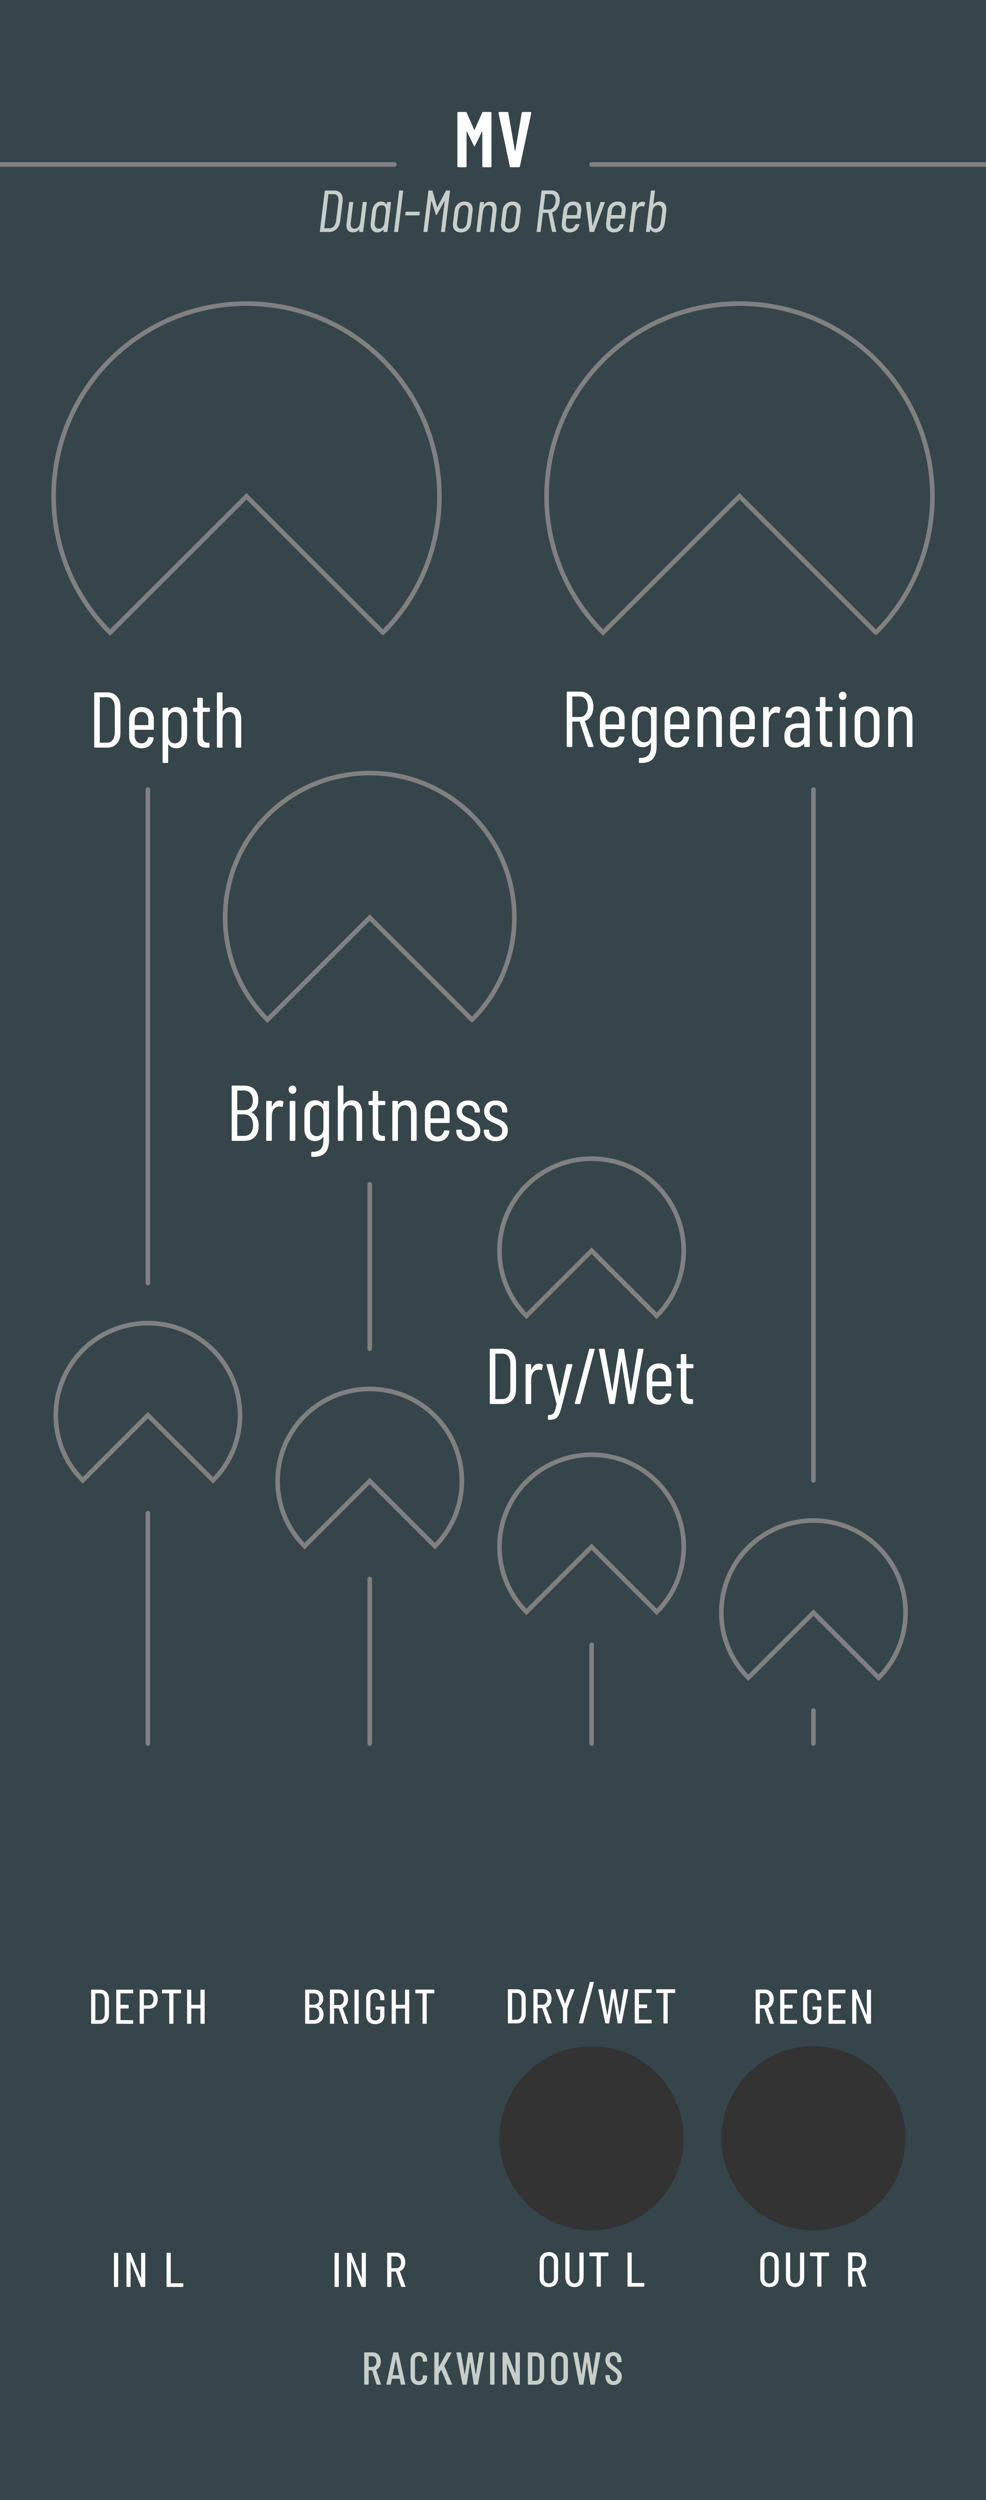 <?xml version="1.0" encoding="UTF-8" standalone="no"?>
<!DOCTYPE svg PUBLIC "-//W3C//DTD SVG 1.1//EN" "http://www.w3.org/Graphics/SVG/1.1/DTD/svg11.dtd">
<svg width="150px" height="380px" version="1.1" xmlns="http://www.w3.org/2000/svg" xmlns:xlink="http://www.w3.org/1999/xlink" xml:space="preserve" xmlns:serif="http://www.serif.com/" style="fill-rule:evenodd;clip-rule:evenodd;stroke-miterlimit:1.5;">
    <rect id="MV-Dark" serif:id="MV Dark" x="0" y="0" width="150" height="380" style="fill:none;"/>
    <clipPath id="_clip1">
        <rect x="0" y="0" width="150" height="380"/>
    </clipPath>
    <g clip-path="url(#_clip1)">
        <g id="Background">
            <path id="bright" d="M150,379.995l0,-379.995l-150,0l0,379.995l150,0Z" style="fill:rgb(54,69,74);"/>
            <circle id="out2-bg" serif:id="out2 bg" cx="90" cy="325" r="14" style="fill:rgb(51,51,51);"/>
            <circle id="out2-bg1" serif:id="out2 bg" cx="123.75" cy="325" r="14" style="fill:rgb(51,51,51);"/>
            <g id="knobBgLargeThree">
                <g>
                    <path d="M133.254,96.146c11.461,-11.439 11.461,-29.986 0,-41.426c-11.455,-11.432 -30.053,-11.432 -41.508,0c-11.461,11.44 -11.461,29.987 0,41.426l20.754,-20.713l20.754,20.713Z" style="fill:none;stroke:rgb(128,128,128);stroke-width:0.7px;"/>
                </g>
            </g>
            <g id="knobBgLargeThree1" serif:id="knobBgLargeThree">
                <g>
                    <path d="M58.254,96.146c11.461,-11.439 11.461,-29.986 0,-41.426c-11.455,-11.432 -30.053,-11.432 -41.508,0c-11.461,11.44 -11.461,29.987 0,41.426l20.754,-20.713l20.754,20.713Z" style="fill:none;stroke:rgb(128,128,128);stroke-width:0.7px;"/>
                </g>
            </g>
            <g id="knobBgMediumThree">
                <path d="M71.806,155c8.592,-8.58 8.592,-22.49 0,-31.07c-8.585,-8.573 -22.527,-8.573 -31.112,0c-8.592,8.58 -8.592,22.49 0,31.07l15.556,-15.535l15.556,15.535Z" style="fill:none;stroke:rgb(128,128,128);stroke-width:0.7px;"/>
            </g>
            <g id="knobBgMediumThree1" serif:id="knobBgMediumThree">
                <path d="M99.911,199.998c5.474,-5.467 5.474,-14.329 0,-19.796c-5.47,-5.462 -14.352,-5.462 -19.822,0c-5.474,5.467 -5.474,14.329 0,19.796l9.911,-9.898l9.911,9.898Z" style="fill:none;stroke:rgb(128,128,128);stroke-width:0.7px;"/>
            </g>
            <g id="knobBgMediumThree2" serif:id="knobBgMediumThree">
                <path d="M32.411,225c5.474,-5.466 5.474,-14.329 0,-19.795c-5.47,-5.463 -14.352,-5.463 -19.822,0c-5.474,5.466 -5.474,14.329 0,19.795l9.911,-9.898l9.911,9.898Z" style="fill:none;stroke:rgb(128,128,128);stroke-width:0.7px;"/>
            </g>
            <g id="knobBgMediumThree3" serif:id="knobBgMediumThree">
                <path d="M66.161,235c5.474,-5.466 5.474,-14.329 0,-19.795c-5.47,-5.463 -14.352,-5.463 -19.822,0c-5.474,5.466 -5.474,14.329 0,19.795l9.911,-9.898l9.911,9.898Z" style="fill:none;stroke:rgb(128,128,128);stroke-width:0.7px;"/>
            </g>
            <g id="knobBgMediumThree4" serif:id="knobBgMediumThree">
                <path d="M99.911,245c5.474,-5.466 5.474,-14.329 0,-19.795c-5.47,-5.463 -14.352,-5.463 -19.822,0c-5.474,5.466 -5.474,14.329 0,19.795l9.911,-9.898l9.911,9.898Z" style="fill:none;stroke:rgb(128,128,128);stroke-width:0.7px;"/>
            </g>
            <g id="knobBgMediumThree5" serif:id="knobBgMediumThree">
                <path d="M133.661,255c5.474,-5.466 5.474,-14.329 0,-19.795c-5.47,-5.463 -14.352,-5.463 -19.822,0c-5.474,5.466 -5.474,14.329 0,19.795l9.911,-9.898l9.911,9.898Z" style="fill:none;stroke:rgb(128,128,128);stroke-width:0.7px;"/>
            </g>
        </g>
        <g id="Labels">
            <path d="M39.347,171.119c0,-1.008 -0.407,-1.668 -1.054,-2.04c-0.024,-0.012 -0.024,-0.036 0.012,-0.048c0.659,-0.323 0.994,-0.935 0.994,-1.836c0,-1.428 -0.85,-2.195 -2.207,-2.195l-1.727,0c-0.072,0 -0.12,0.048 -0.12,0.12l0,8.159c0,0.072 0.048,0.12 0.12,0.12l1.835,0c1.297,0 2.159,-0.815 2.147,-2.28Zm-3.204,-5.376l0.949,0c0.864,0 1.369,0.564 1.369,1.524c0,0.925 -0.505,1.465 -1.369,1.465l-0.949,0c-0.024,0 -0.048,-0.024 -0.048,-0.048l0,-2.893c0,-0.024 0.024,-0.048 0.048,-0.048Zm0.997,6.901l-0.997,0c-0.024,0 -0.048,-0.024 -0.048,-0.048l0,-3.169c0,-0.024 0.024,-0.048 0.048,-0.048l0.997,0c0.852,0 1.357,0.612 1.357,1.644c0,1.033 -0.505,1.621 -1.357,1.621Z" style="fill:white;fill-rule:nonzero;"/>
            <path d="M42.552,167.268c-0.576,0 -0.936,0.372 -1.14,0.912c-0.024,0.036 -0.06,0.036 -0.06,-0.012l0,-0.72c0,-0.072 -0.048,-0.12 -0.12,-0.12l-0.612,0c-0.072,0 -0.12,0.048 -0.12,0.12l0,5.831c0,0.072 0.048,0.12 0.12,0.12l0.612,0c0.072,0 0.12,-0.048 0.12,-0.12l0,-3.599c0,-0.816 0.408,-1.452 0.984,-1.488c0.192,-0.036 0.372,-0.012 0.504,0.048c0.084,0.024 0.144,0.012 0.156,-0.072l0.132,-0.612c0.012,-0.06 0,-0.12 -0.06,-0.156c-0.12,-0.072 -0.276,-0.132 -0.516,-0.132Z" style="fill:white;fill-rule:nonzero;"/>
            <path d="M44.508,166.247c0.336,0 0.575,-0.264 0.575,-0.636c0,-0.347 -0.239,-0.611 -0.575,-0.611c-0.348,0 -0.599,0.264 -0.599,0.611c0,0.372 0.251,0.636 0.599,0.636Zm-0.311,7.152l0.61,0c0.072,0 0.12,-0.048 0.12,-0.12l0,-5.831c0,-0.072 -0.048,-0.12 -0.12,-0.12l-0.61,0c-0.072,0 -0.12,0.048 -0.12,0.12l0,5.831c0,0.072 0.048,0.12 0.12,0.12Z" style="fill:white;fill-rule:nonzero;"/>
            <path d="M49.201,167.448l0,0.371c0,0.048 -0.024,0.06 -0.06,0.012c-0.277,-0.407 -0.733,-0.599 -1.201,-0.599c-1.02,0 -1.631,0.731 -1.631,1.835l0,2.533c0,1.08 0.599,1.835 1.631,1.835c0.456,0 0.912,-0.192 1.201,-0.611c0.036,-0.036 0.06,-0.012 0.06,0.024l0,0.359c0,1.2 -0.397,1.897 -1.73,1.861c-0.072,0 -0.12,0.048 -0.12,0.12l0,0.515c0,0.072 0.036,0.12 0.12,0.132c1.957,0.084 2.58,-0.959 2.58,-2.556l0,-5.831c0,-0.072 -0.048,-0.12 -0.12,-0.12l-0.61,0c-0.072,0 -0.12,0.048 -0.12,0.12Zm-1.009,5.244c-0.6,0 -1.033,-0.468 -1.033,-1.14l0,-2.425c0,-0.684 0.433,-1.152 1.033,-1.152c0.6,0 1.009,0.468 1.009,1.152l0,2.425c0,0.672 -0.409,1.14 -1.009,1.14Z" style="fill:white;fill-rule:nonzero;"/>
            <path d="M53.556,167.244c-0.48,0 -0.936,0.18 -1.249,0.611c-0.024,0.036 -0.06,0.024 -0.06,-0.012l0,-2.723c0,-0.072 -0.048,-0.12 -0.12,-0.12l-0.61,0c-0.072,0 -0.12,0.048 -0.12,0.12l0,8.159c0,0.072 0.048,0.12 0.12,0.12l0.61,0c0.072,0 0.12,-0.048 0.12,-0.12l0,-3.996c0,-0.804 0.397,-1.296 1.033,-1.296c0.612,0 0.961,0.456 0.961,1.236l0,4.056c0,0.072 0.048,0.12 0.12,0.12l0.61,0c0.072,0 0.12,-0.048 0.12,-0.12l0,-4.128c0,-1.2 -0.551,-1.907 -1.535,-1.907Z" style="fill:white;fill-rule:nonzero;"/>
            <path d="M58.619,167.843l0,-0.395c0,-0.072 -0.048,-0.12 -0.12,-0.12l-0.912,0c-0.024,0 -0.048,-0.024 -0.048,-0.048l0,-1.344c0,-0.072 -0.048,-0.12 -0.12,-0.12l-0.598,0c-0.072,0 -0.12,0.048 -0.12,0.12l0,1.344c0,0.024 -0.024,0.048 -0.048,0.048l-0.468,0c-0.072,0 -0.12,0.048 -0.12,0.12l0,0.395c0,0.072 0.048,0.12 0.12,0.12l0.468,0c0.024,0 0.048,0.024 0.048,0.048l0,3.925c0,1.211 0.587,1.463 1.438,1.463l0.3,0c0.072,0 0.12,-0.048 0.12,-0.12l0,-0.515c0,-0.072 -0.048,-0.12 -0.12,-0.12l-0.12,0c-0.504,0.012 -0.78,-0.192 -0.78,-0.96l0,-3.673c0,-0.024 0.024,-0.048 0.048,-0.048l0.912,0c0.072,0 0.12,-0.048 0.12,-0.12Z" style="fill:white;fill-rule:nonzero;"/>
            <path d="M61.848,167.244c-0.48,0 -0.936,0.18 -1.249,0.611c-0.024,0.036 -0.06,0.024 -0.06,-0.012l0,-0.395c0,-0.072 -0.048,-0.12 -0.12,-0.12l-0.61,0c-0.072,0 -0.12,0.048 -0.12,0.12l0,5.831c0,0.072 0.048,0.12 0.12,0.12l0.61,0c0.072,0 0.12,-0.048 0.12,-0.12l0,-3.996c0,-0.804 0.397,-1.296 1.033,-1.296c0.612,0 0.961,0.456 0.961,1.236l0,4.056c0,0.072 0.048,0.12 0.12,0.12l0.61,0c0.072,0 0.12,-0.048 0.12,-0.12l0,-4.128c0,-1.2 -0.551,-1.907 -1.535,-1.907Z" style="fill:white;fill-rule:nonzero;"/>
            <path d="M68.399,170.567l0,-1.5c0,-1.08 -0.718,-1.835 -1.883,-1.835c-1.141,0 -1.871,0.755 -1.871,1.835l0,2.592c0,1.105 0.73,1.836 1.871,1.836c1.057,0 1.716,-0.599 1.847,-1.536c0.012,-0.072 -0.036,-0.132 -0.107,-0.132l-0.599,-0.024c-0.072,0 -0.108,0.036 -0.132,0.108c-0.108,0.493 -0.481,0.841 -1.009,0.841c-0.6,0 -1.021,-0.468 -1.021,-1.141l0,-0.876c0,-0.024 0.024,-0.048 0.048,-0.048l2.736,0c0.072,0 0.12,-0.048 0.12,-0.12Zm-1.883,-2.592c0.624,0 1.045,0.468 1.045,1.152l0,0.805c0,0.024 -0.024,0.048 -0.048,0.048l-1.97,0c-0.024,0 -0.048,-0.024 -0.048,-0.048l0,-0.805c0,-0.684 0.421,-1.152 1.021,-1.152Z" style="fill:white;fill-rule:nonzero;"/>
            <path d="M71.244,173.459c1.116,0 1.823,-0.635 1.823,-1.631c0,-1.129 -0.91,-1.513 -1.607,-1.813c-0.624,-0.264 -1.177,-0.492 -1.177,-1.116c0,-0.516 0.361,-0.936 0.949,-0.936c0.588,0 0.973,0.408 0.973,0.936l0,0.096c0,0.06 0.048,0.096 0.12,0.096l0.55,0c0.072,0 0.12,-0.048 0.12,-0.12l0,-0.036c0,-0.996 -0.67,-1.667 -1.775,-1.667c-1.057,0 -1.751,0.623 -1.751,1.655c0,1.14 0.85,1.5 1.523,1.776c0.612,0.264 1.225,0.493 1.225,1.165c0,0.54 -0.373,0.936 -0.961,0.936c-0.612,0 -1.021,-0.408 -1.021,-0.912l0,-0.096c0,-0.06 -0.048,-0.096 -0.12,-0.096l-0.574,0c-0.072,0 -0.12,0.048 -0.12,0.12l0,0.084c0,0.936 0.706,1.559 1.823,1.559Z" style="fill:white;fill-rule:nonzero;"/>
            <path d="M75.432,173.459c1.116,0 1.823,-0.635 1.823,-1.631c0,-1.129 -0.91,-1.513 -1.607,-1.813c-0.624,-0.264 -1.177,-0.492 -1.177,-1.116c0,-0.516 0.361,-0.936 0.949,-0.936c0.588,0 0.973,0.408 0.973,0.936l0,0.096c0,0.06 0.048,0.096 0.12,0.096l0.55,0c0.072,0 0.12,-0.048 0.12,-0.12l0,-0.036c0,-0.996 -0.67,-1.667 -1.775,-1.667c-1.057,0 -1.751,0.623 -1.751,1.655c0,1.14 0.85,1.5 1.523,1.776c0.612,0.264 1.225,0.493 1.225,1.165c0,0.54 -0.373,0.936 -0.961,0.936c-0.612,0 -1.021,-0.408 -1.021,-0.912l0,-0.096c0,-0.06 -0.048,-0.096 -0.12,-0.096l-0.574,0c-0.072,0 -0.12,0.048 -0.12,0.12l0,0.084c0,0.936 0.706,1.559 1.823,1.559Z" style="fill:white;fill-rule:nonzero;"/>
            <path d="M74.629,213.399l1.847,0c1.237,0 2.027,-0.863 2.027,-2.231l0,-3.937c0,-1.368 -0.79,-2.231 -2.027,-2.231l-1.847,0c-0.072,0 -0.12,0.048 -0.12,0.12l0,8.159c0,0.072 0.048,0.12 0.12,0.12Zm0.73,-0.791l0,-6.817c0,-0.024 0.024,-0.048 0.048,-0.048l1.057,0c0.732,0 1.177,0.588 1.177,1.524l0,3.865c-0.012,0.936 -0.469,1.512 -1.177,1.512l-1.057,0.012c-0.024,0 -0.048,-0.024 -0.048,-0.048Z" style="fill:white;fill-rule:nonzero;"/>
            <path d="M82.008,207.268c-0.576,0 -0.936,0.372 -1.14,0.912c-0.024,0.036 -0.06,0.036 -0.06,-0.012l0,-0.72c0,-0.072 -0.048,-0.12 -0.12,-0.12l-0.612,0c-0.072,0 -0.12,0.048 -0.12,0.12l0,5.831c0,0.072 0.048,0.12 0.12,0.12l0.612,0c0.072,0 0.12,-0.048 0.12,-0.12l0,-3.599c0,-0.816 0.408,-1.452 0.984,-1.488c0.192,-0.036 0.372,-0.012 0.504,0.048c0.084,0.024 0.144,0.012 0.156,-0.072l0.132,-0.612c0.012,-0.06 0,-0.12 -0.06,-0.156c-0.12,-0.072 -0.276,-0.132 -0.516,-0.132Z" style="fill:white;fill-rule:nonzero;"/>
            <path d="M83.43,215.799l0.06,0c1.187,0 1.511,-0.336 1.919,-1.871l1.667,-6.456c0.024,-0.072 -0.012,-0.132 -0.096,-0.132l-0.671,-0.012c-0.072,0 -0.12,0.036 -0.132,0.108l-1.044,4.716c-0.012,0.048 -0.036,0.048 -0.048,0l-1.055,-4.716c-0.012,-0.072 -0.06,-0.108 -0.132,-0.108l-0.648,0c-0.084,0 -0.132,0.048 -0.108,0.132l1.523,5.904c0,0.024 0.012,0.048 0,0.072c-0.252,1.344 -0.467,1.632 -1.187,1.632l-0.06,0c-0.036,0 -0.06,0.048 -0.06,0.12l0,0.491c0,0.072 0.036,0.12 0.072,0.12Z" style="fill:white;fill-rule:nonzero;"/>
            <path d="M87.558,213.399l0.6,0c0.072,0 0.12,-0.048 0.132,-0.108l2.172,-8.159c0.024,-0.084 -0.024,-0.132 -0.108,-0.132l-0.6,0c-0.072,0 -0.12,0.048 -0.132,0.108l-2.172,8.159c-0.024,0.084 0.024,0.132 0.108,0.132Z" style="fill:white;fill-rule:nonzero;"/>
            <path d="M92.832,213.399l0.576,0c0.072,0 0.108,-0.036 0.12,-0.108l0.984,-6.335c0,-0.036 0.036,-0.036 0.048,0l1.008,6.335c0.012,0.072 0.048,0.108 0.12,0.108l0.588,0c0.072,0 0.12,-0.036 0.132,-0.108l1.487,-8.159c0.012,-0.072 -0.024,-0.132 -0.108,-0.132l-0.636,0c-0.072,0 -0.108,0.036 -0.12,0.108l-1.031,6.31c-0.012,0.036 -0.036,0.036 -0.048,0l-1.02,-6.31c-0.012,-0.072 -0.048,-0.108 -0.12,-0.108l-0.552,0c-0.072,0 -0.108,0.036 -0.12,0.108l-0.972,6.31c-0.012,0.036 -0.036,0.036 -0.048,0l-1.127,-6.31c-0.012,-0.072 -0.06,-0.108 -0.132,-0.108l-0.636,0c-0.084,0 -0.12,0.06 -0.108,0.132l1.583,8.158c0.012,0.073 0.06,0.109 0.132,0.109Z" style="fill:white;fill-rule:nonzero;"/>
            <path d="M102.143,210.567l0,-1.5c0,-1.08 -0.718,-1.835 -1.883,-1.835c-1.141,0 -1.871,0.755 -1.871,1.835l0,2.592c0,1.105 0.73,1.836 1.871,1.836c1.057,0 1.716,-0.599 1.847,-1.536c0.012,-0.072 -0.036,-0.132 -0.107,-0.132l-0.599,-0.024c-0.072,0 -0.108,0.036 -0.132,0.108c-0.108,0.493 -0.481,0.841 -1.009,0.841c-0.6,0 -1.021,-0.468 -1.021,-1.141l0,-0.876c0,-0.024 0.024,-0.048 0.048,-0.048l2.736,0c0.072,0 0.12,-0.048 0.12,-0.12Zm-1.883,-2.592c0.624,0 1.045,0.468 1.045,1.152l0,0.805c0,0.024 -0.024,0.048 -0.048,0.048l-1.97,0c-0.024,0 -0.048,-0.024 -0.048,-0.048l0,-0.805c0,-0.684 0.421,-1.152 1.021,-1.152Z" style="fill:white;fill-rule:nonzero;"/>
            <path d="M105.491,207.843l0,-0.395c0,-0.072 -0.048,-0.12 -0.12,-0.12l-0.912,0c-0.024,0 -0.048,-0.024 -0.048,-0.048l0,-1.344c0,-0.072 -0.048,-0.12 -0.12,-0.12l-0.598,0c-0.072,0 -0.12,0.048 -0.12,0.12l0,1.344c0,0.024 -0.024,0.048 -0.048,0.048l-0.468,0c-0.072,0 -0.12,0.048 -0.12,0.12l0,0.395c0,0.072 0.048,0.12 0.12,0.12l0.468,0c0.024,0 0.048,0.024 0.048,0.048l0,3.925c0,1.211 0.587,1.463 1.438,1.463l0.3,0c0.072,0 0.12,-0.048 0.12,-0.12l0,-0.515c0,-0.072 -0.048,-0.12 -0.12,-0.12l-0.12,0c-0.504,0.012 -0.78,-0.192 -0.78,-0.96l0,-3.673c0,-0.024 0.024,-0.048 0.048,-0.048l0.912,0c0.072,0 0.12,-0.048 0.12,-0.12Z" style="fill:white;fill-rule:nonzero;"/>
            <path d="M89.574,113.531l0.623,0c0.084,0 0.12,-0.048 0.096,-0.132l-1.307,-3.78c-0.012,-0.036 0,-0.048 0.037,-0.06c0.767,-0.288 1.246,-1.067 1.246,-2.136c0,-1.38 -0.79,-2.303 -1.955,-2.303l-1.979,0c-0.072,0 -0.12,0.048 -0.12,0.12l0,8.171c0,0.072 0.048,0.12 0.12,0.12l0.61,0c0.072,0 0.12,-0.048 0.12,-0.12l0,-3.696c0,-0.024 0.024,-0.049 0.048,-0.049l1.033,0.001c0.024,-0.001 0.036,-0.001 0.048,0.036l1.237,3.732c0.024,0.06 0.084,0.096 0.143,0.096Zm-2.461,-7.669l1.081,0c0.732,0 1.225,0.613 1.225,1.573c0,0.937 -0.493,1.549 -1.225,1.549l-1.081,0c-0.024,0 -0.048,-0.024 -0.048,-0.048l0,-3.026c0,-0.024 0.024,-0.048 0.048,-0.048Z" style="fill:white;fill-rule:nonzero;"/>
            <path d="M95.021,110.699l0,-1.5c0,-1.08 -0.718,-1.835 -1.883,-1.835c-1.141,0 -1.871,0.755 -1.871,1.835l0,2.592c0,1.105 0.73,1.835 1.871,1.835c1.057,0.001 1.716,-0.598 1.847,-1.535c0.012,-0.072 -0.036,-0.132 -0.107,-0.132l-0.599,-0.024c-0.072,0 -0.108,0.036 -0.132,0.108c-0.108,0.493 -0.481,0.841 -1.009,0.841c-0.6,0 -1.021,-0.468 -1.021,-1.141l0,-0.876c0,-0.024 0.024,-0.048 0.048,-0.048l2.736,0c0.072,0 0.12,-0.048 0.12,-0.12Zm-1.883,-2.592c0.624,0 1.045,0.468 1.045,1.152l0,0.805c0,0.024 -0.024,0.048 -0.048,0.048l-1.97,0c-0.024,0 -0.048,-0.024 -0.048,-0.048l0,-0.805c0,-0.684 0.421,-1.152 1.021,-1.152Z" style="fill:white;fill-rule:nonzero;"/>
            <path d="M99.043,107.58l0,0.371c0,0.048 -0.024,0.06 -0.06,0.012c-0.277,-0.407 -0.733,-0.599 -1.201,-0.599c-1.02,0 -1.631,0.731 -1.631,1.835l0,2.533c0,1.08 0.599,1.835 1.631,1.835c0.456,0 0.912,-0.192 1.201,-0.611c0.036,-0.036 0.06,-0.012 0.06,0.024l0,0.359c0,1.2 -0.397,1.897 -1.73,1.861c-0.072,0 -0.12,0.048 -0.12,0.12l0,0.515c0,0.072 0.036,0.12 0.12,0.132c1.957,0.084 2.58,-0.959 2.58,-2.556l0,-5.831c0,-0.072 -0.048,-0.12 -0.12,-0.12l-0.61,0c-0.072,0 -0.12,0.048 -0.12,0.12Zm-1.009,5.244c-0.6,0 -1.033,-0.468 -1.033,-1.14l0,-2.425c0,-0.684 0.433,-1.152 1.033,-1.152c0.6,0 1.009,0.468 1.009,1.152l0,2.425c0,0.672 -0.409,1.14 -1.009,1.14Z" style="fill:white;fill-rule:nonzero;"/>
            <path d="M104.861,110.699l0,-1.5c0,-1.08 -0.718,-1.835 -1.883,-1.835c-1.141,0 -1.871,0.755 -1.871,1.835l0,2.592c0,1.105 0.73,1.835 1.871,1.835c1.057,0.001 1.716,-0.598 1.847,-1.535c0.012,-0.072 -0.036,-0.132 -0.107,-0.132l-0.599,-0.024c-0.072,0 -0.108,0.036 -0.132,0.108c-0.108,0.493 -0.481,0.841 -1.009,0.841c-0.6,0 -1.021,-0.468 -1.021,-1.141l0,-0.876c0,-0.024 0.024,-0.048 0.048,-0.048l2.736,0c0.072,0 0.12,-0.048 0.12,-0.12Zm-1.883,-2.592c0.624,0 1.045,0.468 1.045,1.152l0,0.805c0,0.024 -0.024,0.048 -0.048,0.048l-1.97,0c-0.024,0 -0.048,-0.024 -0.048,-0.048l0,-0.805c0,-0.684 0.421,-1.152 1.021,-1.152Z" style="fill:white;fill-rule:nonzero;"/>
            <path d="M108.282,107.376c-0.48,0 -0.936,0.18 -1.249,0.611c-0.024,0.036 -0.06,0.024 -0.06,-0.012l0,-0.395c0,-0.072 -0.048,-0.12 -0.12,-0.12l-0.61,0c-0.072,0 -0.12,0.048 -0.12,0.12l0,5.831c0,0.072 0.048,0.12 0.12,0.12l0.61,0c0.072,0 0.12,-0.048 0.12,-0.12l0,-3.996c0,-0.804 0.397,-1.297 1.033,-1.297c0.612,0 0.961,0.457 0.961,1.237l0,4.056c0,0.072 0.048,0.12 0.12,0.12l0.61,0c0.072,0 0.12,-0.048 0.12,-0.12l0,-4.128c0,-1.2 -0.551,-1.907 -1.535,-1.907Z" style="fill:white;fill-rule:nonzero;"/>
            <path d="M114.833,110.699l0,-1.5c0,-1.08 -0.718,-1.835 -1.883,-1.835c-1.141,0 -1.871,0.755 -1.871,1.835l0,2.592c0,1.105 0.73,1.835 1.871,1.835c1.057,0.001 1.716,-0.598 1.847,-1.535c0.012,-0.072 -0.036,-0.132 -0.107,-0.132l-0.599,-0.024c-0.072,0 -0.108,0.036 -0.132,0.108c-0.108,0.493 -0.481,0.841 -1.009,0.841c-0.6,0 -1.021,-0.468 -1.021,-1.141l0,-0.876c0,-0.024 0.024,-0.048 0.048,-0.048l2.736,0c0.072,0 0.12,-0.048 0.12,-0.12Zm-1.883,-2.592c0.624,0 1.045,0.468 1.045,1.152l0,0.805c0,0.024 -0.024,0.048 -0.048,0.048l-1.97,0c-0.024,0 -0.048,-0.024 -0.048,-0.048l0,-0.805c0,-0.684 0.421,-1.152 1.021,-1.152Z" style="fill:white;fill-rule:nonzero;"/>
            <path d="M118.146,107.4c-0.576,0 -0.936,0.372 -1.14,0.912c-0.024,0.036 -0.06,0.036 -0.06,-0.012l0,-0.72c0,-0.072 -0.048,-0.12 -0.12,-0.12l-0.612,0c-0.072,0 -0.12,0.048 -0.12,0.12l0,5.831c0,0.072 0.048,0.119 0.12,0.119l0.612,0c0.072,0 0.12,-0.047 0.12,-0.119l0,-3.599c0,-0.816 0.408,-1.452 0.984,-1.488c0.192,-0.036 0.372,-0.012 0.504,0.048c0.084,0.024 0.144,0.012 0.156,-0.072l0.132,-0.612c0.012,-0.06 0,-0.12 -0.06,-0.156c-0.12,-0.072 -0.276,-0.132 -0.516,-0.132Z" style="fill:white;fill-rule:nonzero;"/>
            <path d="M121.35,107.364c-0.997,0 -1.764,0.623 -1.848,1.583c-0.012,0.072 0.036,0.12 0.108,0.12l0.659,0.012c0.072,0 0.12,-0.036 0.132,-0.12c0.048,-0.504 0.445,-0.853 0.925,-0.853c0.624,0 1.009,0.529 1.009,1.322l0,0.468c0,0.024 -0.024,0.048 -0.048,0.048l-0.829,0c-1.189,0 -2.135,0.527 -2.135,1.967c0,1.428 0.946,1.715 1.631,1.715c0.54,0 1.008,-0.167 1.321,-0.574c0.036,-0.036 0.06,-0.024 0.06,0.012l0,0.347c0,0.072 0.048,0.12 0.12,0.12l0.61,0c0.072,0 0.12,-0.048 0.12,-0.12l0,-4.043c0,-1.213 -0.718,-2.004 -1.835,-2.004Zm-0.216,5.52c-0.528,0 -0.937,-0.312 -0.937,-1.045c0,-0.828 0.517,-1.213 1.249,-1.213l0.841,0c0.024,0 0.048,0.025 0.048,0.049l0,1.008c0,0.805 -0.601,1.201 -1.201,1.201Z" style="fill:white;fill-rule:nonzero;"/>
            <path d="M126.653,107.975l0,-0.395c0,-0.072 -0.048,-0.12 -0.12,-0.12l-0.912,0c-0.024,0 -0.048,-0.024 -0.048,-0.048l0,-1.344c0,-0.072 -0.048,-0.12 -0.12,-0.12l-0.598,0c-0.072,0 -0.12,0.048 -0.12,0.12l0,1.344c0,0.024 -0.024,0.048 -0.048,0.048l-0.468,0c-0.072,0 -0.12,0.048 -0.12,0.12l0,0.395c0,0.072 0.048,0.119 0.12,0.119l0.468,0c0.024,0 0.048,0.025 0.048,0.049l0,3.925c0,1.211 0.587,1.462 1.438,1.462l0.3,0c0.072,0 0.12,-0.047 0.12,-0.119l0,-0.515c0,-0.072 -0.048,-0.12 -0.12,-0.12l-0.12,0c-0.504,0.012 -0.78,-0.192 -0.78,-0.96l0,-3.673c0,-0.024 0.024,-0.049 0.048,-0.049l0.912,0c0.072,0 0.12,-0.047 0.12,-0.119Z" style="fill:white;fill-rule:nonzero;"/>
            <path d="M128.214,106.379c0.336,-0.001 0.575,-0.264 0.575,-0.636c0,-0.347 -0.239,-0.611 -0.575,-0.611c-0.348,0 -0.599,0.264 -0.599,0.611c0,0.372 0.251,0.635 0.599,0.635Zm-0.311,7.153l0.61,0c0.072,0 0.12,-0.048 0.12,-0.12l0,-5.831c0,-0.072 -0.048,-0.12 -0.12,-0.12l-0.61,0c-0.072,0 -0.12,0.048 -0.12,0.12l0,5.831c0,0.072 0.048,0.12 0.12,0.12Z" style="fill:white;fill-rule:nonzero;"/>
            <path d="M131.898,113.626c1.153,0 1.895,-0.73 1.895,-1.834l0,-2.593c0,-1.081 -0.742,-1.835 -1.895,-1.835c-1.153,0 -1.883,0.754 -1.883,1.835l0,2.593c0,1.104 0.73,1.834 1.883,1.834Zm0,-0.742c-0.612,0 -1.033,-0.468 -1.033,-1.14l0,-2.485c0,-0.684 0.421,-1.153 1.033,-1.153c0.612,0.001 1.045,0.469 1.045,1.153l0,2.485c0,0.672 -0.433,1.14 -1.045,1.14Z" style="fill:white;fill-rule:nonzero;"/>
            <path d="M137.274,107.376c-0.48,0 -0.936,0.18 -1.249,0.611c-0.024,0.036 -0.06,0.024 -0.06,-0.012l0,-0.395c0,-0.072 -0.048,-0.12 -0.12,-0.12l-0.61,0c-0.072,0 -0.12,0.048 -0.12,0.12l0,5.831c0,0.072 0.048,0.12 0.12,0.12l0.61,0c0.072,0 0.12,-0.048 0.12,-0.12l0,-3.996c0,-0.804 0.397,-1.297 1.033,-1.297c0.612,0 0.961,0.457 0.961,1.237l0,4.056c0,0.072 0.048,0.12 0.12,0.12l0.61,0c0.072,0 0.12,-0.048 0.12,-0.12l0,-4.128c0,-1.2 -0.551,-1.907 -1.535,-1.907Z" style="fill:white;fill-rule:nonzero;"/>
            <path d="M14.449,113.634l1.848,0c1.236,0 2.027,-0.863 2.027,-2.231l0,-3.937c0,-1.368 -0.791,-2.231 -2.027,-2.231l-1.848,0c-0.072,0 -0.12,0.048 -0.12,0.12l0,8.159c0,0.072 0.048,0.12 0.12,0.12Zm0.731,-0.791l0,-6.817c0,-0.024 0.024,-0.048 0.048,-0.048l1.056,0c0.733,0 1.177,0.588 1.177,1.524l0,3.865c-0.012,0.936 -0.468,1.512 -1.177,1.512l-1.056,0.012c-0.024,0 -0.048,-0.024 -0.048,-0.048Z" style="fill:white;fill-rule:nonzero;"/>
            <path d="M23.4,110.802l0,-1.499c0,-1.081 -0.719,-1.836 -1.883,-1.836c-1.141,0 -1.872,0.755 -1.872,1.836l0,2.592c0,1.104 0.731,1.835 1.872,1.835c1.056,0 1.715,-0.599 1.847,-1.535c0.012,-0.072 -0.036,-0.132 -0.108,-0.132l-0.599,-0.024c-0.072,0 -0.108,0.036 -0.132,0.108c-0.108,0.492 -0.48,0.84 -1.008,0.84c-0.601,0 -1.021,-0.468 -1.021,-1.141l0,-0.876c0,-0.024 0.024,-0.048 0.048,-0.048l2.736,0c0.072,0 0.12,-0.048 0.12,-0.12Zm-1.883,-2.592c0.624,0 1.044,0.468 1.044,1.153l0,0.804c0,0.024 -0.024,0.048 -0.048,0.048l-1.969,0c-0.024,0 -0.048,-0.024 -0.048,-0.048l0,-0.804c0,-0.685 0.42,-1.153 1.021,-1.153Z" style="fill:white;fill-rule:nonzero;"/>
            <path d="M28.452,109.302c-0.048,-1.068 -0.659,-1.835 -1.619,-1.835c-0.493,0 -0.913,0.204 -1.189,0.587c-0.036,0.036 -0.06,0.012 -0.06,-0.024l0,-0.347c0,-0.072 -0.048,-0.12 -0.12,-0.12l-0.611,0c-0.072,0 -0.12,0.048 -0.12,0.12l0,8.159c0,0.072 0.048,0.12 0.12,0.12l0.611,0c0.072,0 0.12,-0.048 0.12,-0.12l0,-2.664c0,-0.036 0.024,-0.06 0.06,-0.024c0.276,0.384 0.696,0.576 1.189,0.576c0.972,0 1.583,-0.744 1.619,-1.8c0.012,-0.444 0.012,-0.852 0.012,-1.296c0,-0.443 0,-0.887 -0.012,-1.331l0,-0.001Zm-1.871,3.684c-0.577,0 -0.997,-0.48 -0.997,-1.2l0,-2.375c0,-0.721 0.42,-1.201 0.997,-1.201c0.624,0 1.044,0.492 1.032,1.2l0,1.188c0,0.312 0.012,0.768 0,1.188c0.012,0.72 -0.42,1.2 -1.032,1.2Z" style="fill:white;fill-rule:nonzero;"/>
            <path d="M31.932,108.078l0,-0.395c0,-0.072 -0.048,-0.12 -0.12,-0.12l-0.912,0c-0.024,0 -0.048,-0.024 -0.048,-0.048l0,-1.344c0,-0.072 -0.048,-0.12 -0.12,-0.12l-0.599,0c-0.072,0 -0.12,0.048 -0.12,0.12l0,1.344c0,0.024 -0.024,0.048 -0.048,0.048l-0.468,0c-0.072,0 -0.12,0.048 -0.12,0.12l0,0.395c0,0.072 0.048,0.12 0.12,0.12l0.468,0c0.024,0 0.048,0.024 0.048,0.048l0,3.925c0,1.211 0.587,1.463 1.439,1.463l0.3,0c0.072,0 0.12,-0.048 0.12,-0.12l0,-0.515c0,-0.072 -0.048,-0.12 -0.12,-0.12l-0.12,0c-0.504,0.012 -0.78,-0.192 -0.78,-0.96l0,-3.673c0,-0.024 0.024,-0.048 0.048,-0.048l0.912,0c0.072,0 0.12,-0.048 0.12,-0.12Z" style="fill:white;fill-rule:nonzero;"/>
            <path d="M35.161,107.479c-0.481,0 -0.937,0.18 -1.249,0.611c-0.024,0.036 -0.06,0.024 -0.06,-0.012l0,-2.723c0,-0.072 -0.048,-0.12 -0.12,-0.12l-0.611,0c-0.072,0 -0.12,0.048 -0.12,0.12l0,8.159c0,0.072 0.048,0.12 0.12,0.12l0.611,0c0.072,0 0.12,-0.048 0.12,-0.12l0,-3.996c0,-0.804 0.396,-1.296 1.033,-1.296c0.612,0 0.96,0.456 0.96,1.236l0,4.056c0,0.072 0.048,0.12 0.12,0.12l0.611,0c0.072,0 0.12,-0.048 0.12,-0.12l0,-4.128c0,-1.2 -0.551,-1.907 -1.535,-1.907Z" style="fill:white;fill-rule:nonzero;"/>
            <g id="Branding">
                <g>
                    <path d="M57.357,362.45l0.545,0c0.049,0 0.07,-0.028 0.056,-0.077l-0.72,-2.163c-0.007,-0.021 0,-0.028 0.014,-0.042c0.419,-0.182 0.685,-0.637 0.685,-1.232c0,-0.826 -0.482,-1.393 -1.203,-1.393l-1.253,0c-0.042,0 -0.07,0.028 -0.07,0.07l0,4.767c0,0.042 0.028,0.07 0.07,0.07l0.531,0c0.042,0 0.07,-0.028 0.07,-0.07l0,-2.079c0,-0.014 0.014,-0.028 0.028,-0.028l0.483,0c0.014,0 0.021,0 0.028,0.021l0.652,2.1c0.014,0.035 0.049,0.056 0.084,0.056Zm-1.247,-4.326l0.518,0c0.379,0 0.638,0.315 0.638,0.819c0,0.49 -0.259,0.805 -0.638,0.805l-0.518,0c-0.014,0 -0.028,-0.014 -0.028,-0.028l0,-1.568c0,-0.014 0.014,-0.028 0.028,-0.028Z" style="fill:rgb(199,206,201);fill-rule:nonzero;"/>
                    <path d="M61.045,362.45l0.546,0c0.049,0 0.07,-0.035 0.063,-0.077l-1.057,-4.76c-0.007,-0.042 -0.035,-0.063 -0.077,-0.063l-0.615,0c-0.042,0 -0.07,0.021 -0.077,0.063l-1.043,4.76c-0.007,0.042 0.014,0.077 0.063,0.077l0.532,0c0.042,0 0.07,-0.021 0.077,-0.063l0.161,-0.805c0,-0.014 0.021,-0.028 0.035,-0.028l1.126,0c0.014,0 0.035,0.014 0.035,0.028l0.154,0.805c0.007,0.042 0.035,0.063 0.077,0.063Zm-1.308,-1.456l0.476,-2.394c0.006,-0.028 0.02,-0.028 0.027,0l0.462,2.394c0,0.014 -0.007,0.028 -0.021,0.028l-0.923,0c-0.014,0 -0.021,-0.014 -0.021,-0.028Z" style="fill:rgb(199,206,201);fill-rule:nonzero;"/>
                    <path d="M63.719,362.506c0.764,0 1.267,-0.497 1.267,-1.267l0,-0.105c0,-0.042 -0.028,-0.07 -0.07,-0.07l-0.531,-0.028c-0.042,0 -0.07,0.028 -0.07,0.07l0,0.182c0,0.378 -0.238,0.637 -0.596,0.637c-0.357,0 -0.588,-0.259 -0.588,-0.637l0,-2.576c0,-0.385 0.231,-0.637 0.588,-0.637c0.358,0 0.596,0.252 0.596,0.637l0,0.182c0,0.042 0.028,0.07 0.07,0.07l0.531,-0.028c0.042,0 0.07,-0.028 0.07,-0.07l0,-0.112c0,-0.77 -0.503,-1.26 -1.267,-1.26c-0.756,0 -1.259,0.49 -1.259,1.26l0,2.485c0,0.77 0.503,1.267 1.259,1.267Z" style="fill:rgb(199,206,201);fill-rule:nonzero;"/>
                    <path d="M66.142,362.45l0.531,0c0.042,0 0.07,-0.028 0.07,-0.07l0,-1.575c0,-0.014 0,-0.028 0.007,-0.035l0.357,-0.567c0.014,-0.014 0.028,-0.014 0.035,0.007l0.91,2.184c0.014,0.042 0.042,0.056 0.077,0.056l0.581,0c0.049,0 0.077,-0.035 0.056,-0.084l-1.169,-2.744c-0.007,-0.014 -0.007,-0.028 0,-0.042l1.078,-1.946c0.028,-0.049 0.007,-0.084 -0.049,-0.084l-0.574,0c-0.035,0 -0.063,0.021 -0.084,0.049l-1.19,2.128c-0.014,0.028 -0.035,0.021 -0.035,-0.007l0,-2.1c0,-0.042 -0.028,-0.07 -0.07,-0.07l-0.531,0c-0.042,0 -0.07,0.028 -0.07,0.07l0,4.76c0,0.042 0.028,0.07 0.07,0.07Z" style="fill:rgb(199,206,201);fill-rule:nonzero;"/>
                    <path d="M70.44,362.45l0.497,0c0.042,0 0.063,-0.014 0.07,-0.063l0.503,-3.311c0,-0.021 0.021,-0.021 0.028,0l0.532,3.311c0.007,0.042 0.028,0.063 0.07,0.063l0.497,0c0.042,0 0.07,-0.021 0.077,-0.063l0.882,-4.76c0.007,-0.042 -0.014,-0.077 -0.063,-0.077l-0.546,0c-0.042,0 -0.063,0.021 -0.07,0.063l-0.518,3.283c-0.007,0.021 -0.021,0.021 -0.028,0l-0.539,-3.283c-0.007,-0.042 -0.028,-0.063 -0.07,-0.063l-0.468,0c-0.042,0 -0.063,0.014 -0.07,0.063l-0.504,3.283c-0.007,0.021 -0.021,0.021 -0.028,0l-0.567,-3.283c-0.007,-0.042 -0.035,-0.063 -0.077,-0.063l-0.553,0c-0.049,0 -0.07,0.035 -0.063,0.077l0.931,4.76c0.007,0.042 0.035,0.063 0.077,0.063Z" style="fill:rgb(199,206,201);fill-rule:nonzero;"/>
                    <path d="M74.626,362.45l0.531,0c0.042,0 0.07,-0.028 0.07,-0.07l0,-4.76c0,-0.042 -0.028,-0.07 -0.07,-0.07l-0.531,0c-0.042,0 -0.07,0.028 -0.07,0.07l0,4.76c0,0.042 0.028,0.07 0.07,0.07Z" style="fill:rgb(199,206,201);fill-rule:nonzero;"/>
                    <path d="M76.523,362.45l0.525,0c0.042,0 0.07,-0.028 0.07,-0.07l-0.007,-3.073c0,-0.028 0.028,-0.028 0.035,0l1.246,3.087c0.014,0.042 0.042,0.056 0.077,0.056l0.546,0c0.042,0 0.07,-0.028 0.07,-0.07l0,-4.76c0,-0.042 -0.028,-0.07 -0.07,-0.07l-0.525,0c-0.042,0 -0.07,0.028 -0.07,0.07l0,3.066c0,0.028 -0.028,0.035 -0.035,0.007l-1.246,-3.087c-0.014,-0.042 -0.042,-0.056 -0.077,-0.056l-0.539,0c-0.042,0 -0.07,0.028 -0.07,0.07l0,4.76c0,0.042 0.028,0.07 0.07,0.07Z" style="fill:rgb(199,206,201);fill-rule:nonzero;"/>
                    <path d="M80.373,362.45l1.147,0c0.771,0 1.267,-0.511 1.267,-1.323l0,-2.254c0,-0.812 -0.496,-1.323 -1.267,-1.323l-1.147,0c-0.042,0 -0.07,0.028 -0.07,0.07l0,4.76c0,0.042 0.028,0.07 0.07,0.07Zm0.601,-0.609l0,-3.682c0,-0.014 0.014,-0.028 0.028,-0.028l0.511,0c0.365,0 0.596,0.301 0.596,0.777l0,2.184c-0.007,0.476 -0.238,0.77 -0.596,0.77l-0.511,0.007c-0.014,0 -0.028,-0.014 -0.028,-0.028Z" style="fill:rgb(199,206,201);fill-rule:nonzero;"/>
                    <path d="M85.111,362.506c0.771,0 1.288,-0.504 1.288,-1.281l0,-2.443c0,-0.777 -0.517,-1.288 -1.288,-1.288c-0.763,0 -1.273,0.511 -1.273,1.288l0,2.443c0,0.777 0.51,1.281 1.273,1.281Zm0,-0.581c-0.364,0 -0.602,-0.273 -0.602,-0.672l0,-2.506c0,-0.399 0.238,-0.672 0.602,-0.672c0.372,0 0.617,0.273 0.617,0.672l0,2.506c0,0.399 -0.245,0.672 -0.617,0.672Z" style="fill:rgb(199,206,201);fill-rule:nonzero;"/>
                    <path d="M88.192,362.45l0.497,0c0.042,0 0.063,-0.014 0.07,-0.063l0.503,-3.311c0,-0.021 0.021,-0.021 0.028,0l0.532,3.311c0.007,0.042 0.028,0.063 0.07,0.063l0.497,0c0.042,0 0.07,-0.021 0.077,-0.063l0.882,-4.76c0.007,-0.042 -0.014,-0.077 -0.063,-0.077l-0.546,0c-0.042,0 -0.063,0.021 -0.07,0.063l-0.518,3.283c-0.007,0.021 -0.021,0.021 -0.028,0l-0.539,-3.283c-0.007,-0.042 -0.028,-0.063 -0.07,-0.063l-0.468,0c-0.042,0 -0.063,0.014 -0.07,0.063l-0.504,3.283c-0.007,0.021 -0.021,0.021 -0.028,0l-0.567,-3.283c-0.007,-0.042 -0.035,-0.063 -0.077,-0.063l-0.553,0c-0.049,0 -0.07,0.035 -0.063,0.077l0.931,4.76c0.007,0.042 0.035,0.063 0.077,0.063Z" style="fill:rgb(199,206,201);fill-rule:nonzero;"/>
                    <path d="M93.343,362.506c0.729,0 1.246,-0.504 1.246,-1.295c0,-0.672 -0.37,-0.966 -1.084,-1.498c-0.54,-0.399 -0.743,-0.588 -0.743,-0.987c0,-0.42 0.231,-0.651 0.546,-0.651c0.344,0 0.582,0.28 0.582,0.7l0,0.189c0,0.042 0.028,0.07 0.07,0.07l0.517,0c0.042,0 0.07,-0.028 0.07,-0.07l0,-0.175c0,-0.777 -0.489,-1.295 -1.239,-1.295c-0.707,0 -1.21,0.469 -1.21,1.232c0,0.763 0.503,1.134 1.042,1.533c0.505,0.371 0.785,0.567 0.785,0.994c0,0.406 -0.252,0.672 -0.582,0.672c-0.336,0 -0.574,-0.273 -0.574,-0.707l0,-0.154c0,-0.042 -0.028,-0.07 -0.07,-0.07l-0.517,0c-0.042,0 -0.07,0.028 -0.07,0.07l0,0.189c0,0.749 0.496,1.253 1.231,1.253Z" style="fill:rgb(199,206,201);fill-rule:nonzero;"/>
                </g>
                <path d="M48.733,35.255l1.35,0c0.89,0 1.547,-0.647 1.673,-1.673l0.369,-2.953c0.126,-1.026 -0.377,-1.673 -1.277,-1.673l-1.341,0c-0.054,0 -0.09,0.036 -0.099,0.09l-0.747,6.119c-0.009,0.054 0.018,0.09 0.072,0.09Zm0.603,-0.593l0.63,-5.113c0,-0.018 0.027,-0.036 0.045,-0.036l0.765,0c0.531,0 0.801,0.441 0.711,1.143l-0.351,2.899c-0.099,0.702 -0.477,1.134 -0.999,1.134l-0.765,0.009c-0.018,0 -0.036,-0.018 -0.036,-0.036Z" style="fill:rgb(199,206,201);fill-rule:nonzero;"/>
                <path d="M55.176,30.792l-0.369,2.997c-0.072,0.603 -0.396,0.972 -0.864,0.972c-0.441,0 -0.657,-0.297 -0.585,-0.909l0.378,-3.06c0,-0.054 -0.027,-0.09 -0.081,-0.09l-0.441,0c-0.054,0 -0.09,0.036 -0.099,0.09l-0.395,3.204c-0.108,0.918 0.315,1.322 0.98,1.322c0.378,0 0.702,-0.135 0.936,-0.467c0.018,-0.027 0.045,-0.027 0.036,0.009l-0.036,0.305c-0.009,0.054 0.027,0.09 0.081,0.09l0.441,0c0.054,0 0.09,-0.036 0.099,-0.09l0.54,-4.373c0,-0.054 -0.027,-0.09 -0.081,-0.09l-0.441,0c-0.054,0 -0.099,0.036 -0.099,0.09Z" style="fill:rgb(199,206,201);fill-rule:nonzero;"/>
                <path d="M58.866,30.792l-0.036,0.252c0,0.027 -0.018,0.045 -0.045,0.018c-0.161,-0.288 -0.449,-0.432 -0.809,-0.432c-0.703,0 -1.224,0.557 -1.341,1.349c-0.054,0.333 -0.09,0.639 -0.126,0.973c-0.045,0.333 -0.09,0.666 -0.117,0.999c-0.063,0.8 0.306,1.376 1.007,1.376c0.361,0 0.685,-0.153 0.919,-0.441c0.027,-0.027 0.045,-0.009 0.045,0.018l-0.036,0.261c-0.009,0.054 0.027,0.09 0.081,0.09l0.44,0c0.054,0 0.09,-0.036 0.099,-0.09l0.54,-4.373c0,-0.054 -0.027,-0.09 -0.081,-0.09l-0.441,0c-0.054,0 -0.09,0.036 -0.099,0.09Zm-1.215,3.977c-0.45,0 -0.711,-0.369 -0.639,-0.899l0.108,-0.891c0.027,-0.234 0.063,-0.577 0.108,-0.892c0.063,-0.54 0.414,-0.9 0.865,-0.9c0.414,0 0.674,0.36 0.611,0.9l-0.215,1.783c-0.072,0.539 -0.414,0.899 -0.838,0.899Z" style="fill:rgb(199,206,201);fill-rule:nonzero;"/>
                <path d="M60.037,35.255l0.441,0c0.054,0 0.09,-0.036 0.099,-0.09l0.755,-6.119c0,-0.054 -0.027,-0.09 -0.081,-0.09l-0.441,0c-0.053,0 -0.098,0.036 -0.098,0.09l-0.756,6.119c-0.009,0.054 0.027,0.09 0.081,0.09Z" style="fill:rgb(199,206,201);fill-rule:nonzero;"/>
                <path d="M61.729,32.735l1.997,0c0.054,0 0.09,-0.036 0.099,-0.09l0.045,-0.377c0.009,-0.054 -0.027,-0.09 -0.081,-0.09l-1.997,0c-0.045,0 -0.09,0.036 -0.099,0.09l-0.045,0.377c0,0.054 0.027,0.09 0.081,0.09Z" style="fill:rgb(199,206,201);fill-rule:nonzero;"/>
                <path d="M64.492,35.255l0.45,0c0.045,0 0.09,-0.036 0.099,-0.09l0.566,-4.617c0,-0.036 0.036,-0.036 0.045,-0.009l0.649,2.097c0.009,0.054 0.044,0.072 0.08,0.072c0.027,0 0.063,-0.018 0.081,-0.072l1.152,-2.088c0.009,-0.027 0.045,-0.027 0.036,0.009l-0.558,4.608c-0.009,0.054 0.018,0.09 0.072,0.09l0.441,0c0.054,0 0.099,-0.036 0.099,-0.09l0.756,-6.12c0.009,-0.054 -0.027,-0.09 -0.081,-0.09l-0.45,0c-0.045,0 -0.081,0.018 -0.108,0.072l-1.287,2.439c-0.009,0.027 -0.045,0.027 -0.045,0l-0.684,-2.439c-0.009,-0.054 -0.045,-0.072 -0.081,-0.072l-0.458,0c-0.054,0 -0.09,0.036 -0.099,0.09l-0.747,6.12c-0.009,0.054 0.018,0.09 0.072,0.09Z" style="fill:rgb(199,206,201);fill-rule:nonzero;"/>
                <path d="M70.107,35.327c0.847,0 1.45,-0.548 1.548,-1.376l0.243,-1.945c0.099,-0.81 -0.368,-1.376 -1.205,-1.376c-0.847,0 -1.449,0.566 -1.548,1.376l-0.234,1.945c-0.099,0.828 0.36,1.376 1.196,1.376Zm0.072,-0.557c-0.441,0 -0.711,-0.351 -0.648,-0.855l0.234,-1.864c0.063,-0.513 0.405,-0.864 0.856,-0.864c0.441,0 0.711,0.351 0.648,0.864l-0.225,1.864c-0.063,0.504 -0.423,0.855 -0.865,0.855Z" style="fill:rgb(199,206,201);fill-rule:nonzero;"/>
                <path d="M74.599,30.639c-0.351,0 -0.702,0.135 -0.954,0.458c-0.027,0.027 -0.054,0.018 -0.054,-0.009l0.045,-0.296c0,-0.054 -0.027,-0.09 -0.081,-0.09l-0.441,0c-0.054,0 -0.099,0.036 -0.099,0.09l-0.54,4.373c-0.009,0.054 0.027,0.09 0.072,0.09l0.45,0c0.054,0 0.09,-0.036 0.099,-0.09l0.369,-2.997c0.072,-0.603 0.405,-0.972 0.864,-0.972c0.45,0 0.657,0.342 0.585,0.927l-0.369,3.042c-0.009,0.054 0.027,0.09 0.072,0.09l0.449,0c0.054,0 0.09,-0.036 0.099,-0.09l0.376,-3.096c0.108,-0.9 -0.224,-1.43 -0.942,-1.43Z" style="fill:rgb(199,206,201);fill-rule:nonzero;"/>
                <path d="M77.424,35.327c0.847,0 1.45,-0.548 1.548,-1.376l0.243,-1.945c0.099,-0.81 -0.368,-1.376 -1.205,-1.376c-0.847,0 -1.449,0.566 -1.548,1.376l-0.234,1.945c-0.099,0.828 0.36,1.376 1.196,1.376Zm0.072,-0.557c-0.441,0 -0.711,-0.351 -0.648,-0.855l0.234,-1.864c0.063,-0.513 0.405,-0.864 0.856,-0.864c0.441,0 0.711,0.351 0.648,0.864l-0.225,1.864c-0.063,0.504 -0.423,0.855 -0.865,0.855Z" style="fill:rgb(199,206,201);fill-rule:nonzero;"/>
                <path d="M84.067,35.255l0.45,0c0.063,0 0.099,-0.036 0.09,-0.099l-0.603,-2.835c-0.009,-0.027 0,-0.036 0.027,-0.045c0.585,-0.215 1.007,-0.8 1.105,-1.602c0.126,-1.035 -0.368,-1.727 -1.213,-1.727l-1.44,0c-0.054,0 -0.09,0.036 -0.099,0.09l-0.747,6.128c-0.009,0.054 0.018,0.09 0.072,0.09l0.45,0c0.045,0 0.09,-0.036 0.099,-0.09l0.333,-2.772c0.009,-0.018 0.027,-0.036 0.045,-0.036l0.747,0c0.018,0 0.027,0 0.036,0.027l0.549,2.799c0.018,0.045 0.054,0.072 0.099,0.072Zm-1.08,-5.751l0.783,0c0.531,0 0.837,0.459 0.747,1.179c-0.09,0.703 -0.504,1.162 -1.035,1.162l-0.783,0c-0.018,0 -0.036,-0.018 -0.036,-0.036l0.279,-2.269c0.009,-0.018 0.027,-0.036 0.045,-0.036Z" style="fill:rgb(199,206,201);fill-rule:nonzero;"/>
                <path d="M88.296,33.131l0.135,-1.125c0.099,-0.81 -0.35,-1.376 -1.196,-1.376c-0.838,0 -1.44,0.566 -1.539,1.376l-0.234,1.944c-0.099,0.829 0.36,1.377 1.187,1.377c0.775,0 1.315,-0.449 1.486,-1.151c0.018,-0.054 -0.009,-0.1 -0.063,-0.1l-0.432,-0.018c-0.054,0 -0.081,0.027 -0.108,0.082c-0.126,0.369 -0.423,0.63 -0.811,0.63c-0.432,0 -0.702,-0.351 -0.639,-0.856l0.081,-0.657c0,-0.018 0.027,-0.036 0.045,-0.036l1.989,0c0.054,0 0.09,-0.036 0.099,-0.09Zm-1.133,-1.944c0.45,0 0.72,0.351 0.657,0.865l-0.081,0.603c0,0.018 -0.018,0.036 -0.036,0.036l-1.432,0c-0.018,0 -0.036,-0.018 -0.036,-0.036l0.081,-0.603c0.063,-0.514 0.405,-0.865 0.847,-0.865Z" style="fill:rgb(199,206,201);fill-rule:nonzero;"/>
                <path d="M89.765,35.255l0.522,0c0.054,0 0.09,-0.027 0.108,-0.081l1.611,-4.364c0.018,-0.054 0,-0.099 -0.063,-0.099l-0.504,-0.009c-0.054,0 -0.09,0.027 -0.108,0.081l-1.17,3.483c-0.009,0.036 -0.027,0.036 -0.036,0l-0.315,-3.483c-0.009,-0.054 -0.036,-0.081 -0.09,-0.081l-0.504,0c-0.063,0 -0.09,0.036 -0.081,0.099l0.54,4.373c0,0.054 0.036,0.081 0.09,0.081Z" style="fill:rgb(199,206,201);fill-rule:nonzero;"/>
                <path d="M95.046,33.131l0.135,-1.125c0.099,-0.81 -0.35,-1.376 -1.196,-1.376c-0.838,0 -1.44,0.566 -1.539,1.376l-0.234,1.944c-0.099,0.829 0.36,1.377 1.187,1.377c0.775,0 1.315,-0.449 1.486,-1.151c0.018,-0.054 -0.009,-0.1 -0.063,-0.1l-0.432,-0.018c-0.054,0 -0.081,0.027 -0.108,0.082c-0.126,0.369 -0.423,0.63 -0.811,0.63c-0.432,0 -0.702,-0.351 -0.639,-0.856l0.081,-0.657c0,-0.018 0.027,-0.036 0.045,-0.036l1.989,0c0.054,0 0.09,-0.036 0.099,-0.09Zm-1.133,-1.944c0.45,0 0.72,0.351 0.657,0.865l-0.081,0.603c0,0.018 -0.018,0.036 -0.036,0.036l-1.432,0c-0.018,0 -0.036,-0.018 -0.036,-0.036l0.081,-0.603c0.063,-0.514 0.405,-0.865 0.847,-0.865Z" style="fill:rgb(199,206,201);fill-rule:nonzero;"/>
                <path d="M97.755,30.657c-0.414,0 -0.711,0.279 -0.918,0.684c-0.009,0.027 -0.036,0.027 -0.036,-0.009l0.072,-0.54c0,-0.054 -0.027,-0.09 -0.081,-0.09l-0.44,0c-0.054,0 -0.099,0.036 -0.099,0.09l-0.54,4.373c-0.009,0.054 0.027,0.09 0.072,0.09l0.45,0c0.054,0 0.09,-0.036 0.099,-0.09l0.333,-2.699c0.071,-0.612 0.431,-1.089 0.845,-1.116c0.153,-0.027 0.279,-0.009 0.369,0.036c0.054,0.018 0.099,0.009 0.117,-0.054l0.153,-0.459c0.018,-0.045 0.009,-0.09 -0.027,-0.117c-0.09,-0.054 -0.198,-0.099 -0.369,-0.099Z" style="fill:rgb(199,206,201);fill-rule:nonzero;"/>
                <path d="M101.364,31.979c0.072,-0.792 -0.306,-1.349 -1.007,-1.349c-0.36,0 -0.684,0.144 -0.927,0.431c-0.027,0.027 -0.036,0.009 -0.036,-0.018l0.243,-1.997c0.009,-0.054 -0.018,-0.09 -0.072,-0.09l-0.45,0c-0.045,0 -0.09,0.036 -0.099,0.09l-0.748,6.119c-0.009,0.054 0.027,0.09 0.072,0.09l0.45,0c0.054,0 0.09,-0.036 0.099,-0.09l0.028,-0.261c0.009,-0.027 0.027,-0.045 0.054,-0.018c0.162,0.288 0.45,0.441 0.81,0.441c0.693,0 1.206,-0.576 1.34,-1.377c0.054,-0.333 0.09,-0.666 0.135,-0.999c0.036,-0.333 0.081,-0.639 0.108,-0.972l0,0Zm-1.7,2.79c-0.423,0 -0.684,-0.36 -0.612,-0.9l0.216,-1.782c0.063,-0.54 0.414,-0.9 0.837,-0.9c0.441,0 0.711,0.36 0.639,0.9c-0.036,0.315 -0.081,0.657 -0.108,0.891l-0.117,0.891c-0.054,0.531 -0.405,0.9 -0.855,0.9Z" style="fill:rgb(199,206,201);fill-rule:nonzero;"/>
                <path d="M69.728,25.419l1.104,0c0.084,0 0.144,-0.06 0.144,-0.144l0,-5.244c0,-0.06 0.048,-0.072 0.072,-0.024l1.032,2.124c0.036,0.072 0.072,0.108 0.096,0.108c0.024,0 0.06,-0.036 0.096,-0.108l1.032,-2.1c0.024,-0.048 0.072,-0.048 0.072,0.012l0,5.232c0,0.084 0.06,0.144 0.144,0.144l1.104,0c0.084,0 0.144,-0.06 0.144,-0.144l0,-8.112c0,-0.084 -0.06,-0.144 -0.144,-0.144l-1.104,0c-0.072,0 -0.132,0.024 -0.168,0.108l-1.14,2.592c-0.024,0.048 -0.048,0.048 -0.072,0l-1.152,-2.592c-0.036,-0.084 -0.096,-0.108 -0.168,-0.108l-1.092,0c-0.084,0 -0.144,0.06 -0.144,0.144l0,8.112c0,0.084 0.06,0.144 0.144,0.144Z" style="fill:white;fill-rule:nonzero;"/>
                <path d="M77.714,25.418l1.224,0c0.084,0 0.144,-0.048 0.156,-0.132l1.728,-8.111c0.024,-0.108 -0.024,-0.156 -0.12,-0.156l-1.176,0c-0.084,0 -0.144,0.036 -0.156,0.132l-0.972,5.771c-0.012,0.048 -0.06,0.048 -0.072,0l-0.996,-5.771c-0.012,-0.096 -0.072,-0.132 -0.156,-0.132l-1.212,0c-0.096,0 -0.144,0.048 -0.12,0.156l1.716,8.111c0.012,0.084 0.072,0.132 0.156,0.132Z" style="fill:white;fill-rule:nonzero;"/>
            </g>
            <path d="M17.429,347.596l0.458,0c0.054,0 0.09,-0.036 0.09,-0.09l0,-5.004c0,-0.054 -0.036,-0.09 -0.09,-0.09l-0.458,0c-0.054,0 -0.09,0.036 -0.09,0.09l0,5.004c0,0.054 0.036,0.09 0.09,0.09Z" style="fill:white;fill-rule:nonzero;"/>
            <path d="M19.328,347.596l0.449,0c0.054,0 0.09,-0.036 0.09,-0.09l0,-3.753c0,-0.036 0.036,-0.045 0.045,-0.009l1.522,3.78c0.018,0.054 0.054,0.072 0.099,0.072l0.476,0c0.054,0 0.09,-0.036 0.09,-0.09l0,-5.004c0,-0.054 -0.036,-0.09 -0.09,-0.09l-0.449,0c-0.054,0 -0.09,0.036 -0.09,0.09l0,3.744c0,0.036 -0.036,0.045 -0.045,0.009l-1.531,-3.771c-0.018,-0.054 -0.054,-0.072 -0.099,-0.072l-0.467,0c-0.054,0 -0.09,0.036 -0.09,0.09l0,5.004c0,0.054 0.036,0.09 0.09,0.09Z" style="fill:white;fill-rule:nonzero;"/>
            <path d="M25.43,347.596l2.375,0c0.054,0 0.09,-0.036 0.09,-0.09l0,-0.377c0,-0.054 -0.036,-0.09 -0.09,-0.09l-1.791,0c-0.018,0 -0.036,-0.018 -0.036,-0.036l0,-4.509c0,-0.054 -0.036,-0.09 -0.09,-0.09l-0.458,0c-0.054,0 -0.09,0.036 -0.09,0.09l0,5.012c0,0.054 0.036,0.09 0.09,0.09Z" style="fill:white;fill-rule:nonzero;"/>
            <path d="M13.955,307.6l1.241,0c0.838,0 1.377,-0.547 1.377,-1.385l0,-2.412c0,-0.847 -0.539,-1.394 -1.377,-1.394l-1.241,0c-0.054,0 -0.09,0.035 -0.09,0.089l0,5.013c0,0.054 0.036,0.089 0.09,0.089Zm0.548,-0.592l0,-3.998c0,-0.018 0.018,-0.036 0.036,-0.036l0.648,0c0.46,0 0.748,0.334 0.748,0.856l0,2.34c-0.009,0.531 -0.297,0.865 -0.748,0.865l-0.648,0.009c-0.018,0 -0.036,-0.018 -0.036,-0.036Z" style="fill:white;fill-rule:nonzero;"/>
            <path d="M20.263,302.885l0,-0.378c0,-0.054 -0.036,-0.089 -0.09,-0.089l-2.393,0c-0.054,0 -0.09,0.035 -0.09,0.089l0,5.004c0,0.054 0.036,0.089 0.09,0.089l2.393,0c0.054,0 0.09,-0.035 0.09,-0.089l0,-0.378c0,-0.054 -0.036,-0.089 -0.09,-0.089l-1.809,0c-0.018,0 -0.036,-0.018 -0.036,-0.036l0,-1.694c0,-0.018 0.018,-0.036 0.036,-0.036l1.116,0c0.054,0 0.09,-0.035 0.09,-0.089l0,-0.378c0,-0.054 -0.036,-0.089 -0.09,-0.089l-1.116,0c-0.018,0 -0.036,-0.018 -0.036,-0.036l0,-1.676c0,-0.018 0.018,-0.036 0.036,-0.036l1.809,0c0.054,0 0.09,-0.035 0.09,-0.089Z" style="fill:white;fill-rule:nonzero;"/>
            <path d="M22.676,302.4l-1.341,0c-0.054,0 -0.09,0.035 -0.09,0.089l0,5.021c0,0.054 0.036,0.09 0.09,0.09l0.458,0c0.054,0 0.09,-0.036 0.09,-0.09l0,-2.169c0,-0.018 0.018,-0.036 0.036,-0.036l0.784,0c0.774,0 1.295,-0.574 1.295,-1.43c0,-0.874 -0.53,-1.475 -1.322,-1.475Zm-0.091,2.403l-0.666,0c-0.018,0 -0.036,-0.018 -0.036,-0.036l0,-1.775c0,-0.018 0.018,-0.036 0.036,-0.036l0.666,0c0.46,0 0.775,0.361 0.775,0.928c0,0.558 -0.315,0.919 -0.775,0.919Z" style="fill:white;fill-rule:nonzero;"/>
            <path d="M27.454,302.409l-2.717,0c-0.054,0 -0.09,0.035 -0.09,0.089l0,0.387c0,0.054 0.036,0.089 0.09,0.089l0.972,0c0.018,0 0.036,0.018 0.036,0.036l0,4.5c0,0.054 0.036,0.09 0.09,0.09l0.458,0c0.054,0 0.09,-0.036 0.09,-0.09l0,-4.5c0,-0.018 0.018,-0.036 0.036,-0.036l1.035,0c0.054,0 0.09,-0.035 0.09,-0.089l0,-0.387c0,-0.054 -0.036,-0.089 -0.09,-0.089Z" style="fill:white;fill-rule:nonzero;"/>
            <path d="M30.497,302.499l0,2.187c0,0.018 -0.018,0.036 -0.036,0.036l-1.324,0c-0.018,0 -0.036,-0.018 -0.036,-0.036l0,-2.187c0,-0.054 -0.036,-0.09 -0.09,-0.09l-0.458,0c-0.054,0 -0.09,0.036 -0.09,0.09l0,5.011c0,0.054 0.036,0.09 0.09,0.09l0.458,0c0.054,0 0.09,-0.036 0.09,-0.09l0,-2.196c0,-0.018 0.018,-0.036 0.036,-0.036l1.324,0c0.018,0 0.036,0.018 0.036,0.036l0,2.196c0,0.054 0.036,0.09 0.09,0.09l0.458,0c0.054,0 0.09,-0.036 0.09,-0.09l0,-5.011c0,-0.054 -0.036,-0.09 -0.09,-0.09l-0.458,0c-0.054,0 -0.09,0.036 -0.09,0.09Z" style="fill:white;fill-rule:nonzero;"/>
            <path d="M48.52,304.888c0.431,-0.189 0.655,-0.558 0.655,-1.108c0,-0.9 -0.584,-1.376 -1.502,-1.376l-1.161,0c-0.054,0 -0.089,0.036 -0.089,0.09l0,5.012c0,0.054 0.035,0.09 0.089,0.09l1.251,0c0.864,0 1.457,-0.512 1.457,-1.421c-0.009,-0.613 -0.287,-1.027 -0.709,-1.243c-0.018,-0.017 -0.018,-0.035 0.009,-0.044Zm-1.424,-1.918l0.595,0c0.54,0 0.865,0.315 0.865,0.874c0,0.549 -0.325,0.855 -0.865,0.855l-0.595,0c-0.018,0 -0.036,-0.018 -0.036,-0.036l0,-1.657c0,-0.018 0.018,-0.036 0.036,-0.036Zm0.613,4.06l-0.613,0c-0.018,0 -0.036,-0.018 -0.036,-0.036l0,-1.81c0,-0.018 0.018,-0.036 0.036,-0.036l0.622,0c0.531,0 0.856,0.36 0.856,0.955c0,0.594 -0.325,0.927 -0.865,0.927Z" style="fill:white;fill-rule:nonzero;"/>
            <path d="M52.425,307.596l0.468,0c0.062,0 0.089,-0.036 0.071,-0.099l-0.836,-2.277c-0.009,-0.027 0,-0.036 0.027,-0.045c0.495,-0.188 0.791,-0.674 0.791,-1.313c0,-0.865 -0.539,-1.467 -1.322,-1.467l-1.341,0c-0.054,0 -0.089,0.036 -0.089,0.09l0,5.021c0,0.054 0.035,0.09 0.089,0.09l0.459,0c0.054,0 0.089,-0.036 0.089,-0.09l0,-2.205c0,-0.018 0.018,-0.036 0.036,-0.036l0.631,0c0.018,0 0.027,0 0.036,0.027l0.784,2.232c0.018,0.054 0.062,0.072 0.107,0.072Zm-1.558,-4.644l0.667,0c0.459,0 0.775,0.36 0.775,0.91c0,0.549 -0.316,0.891 -0.775,0.891l-0.667,0c-0.018,0 -0.036,-0.018 -0.036,-0.036l0,-1.729c0,-0.018 0.018,-0.036 0.036,-0.036Z" style="fill:white;fill-rule:nonzero;"/>
            <path d="M54.018,307.596l0.459,0c0.054,0 0.089,-0.036 0.089,-0.09l0,-5.004c0,-0.054 -0.035,-0.09 -0.089,-0.09l-0.459,0c-0.054,0 -0.089,0.036 -0.089,0.09l0,5.004c0,0.054 0.035,0.09 0.089,0.09Z" style="fill:white;fill-rule:nonzero;"/>
            <path d="M57.096,307.659c0.828,0 1.385,-0.503 1.385,-1.358l0,-1.233c0,-0.054 -0.035,-0.09 -0.089,-0.09l-1.161,0c-0.054,0 -0.09,0.036 -0.09,0.09l0,0.287c0,0.054 0.036,0.09 0.09,0.09l0.577,0c0.018,0 0.036,0.018 0.036,0.036l0,0.829c0,0.504 -0.298,0.792 -0.748,0.792c-0.45,0 -0.748,-0.288 -0.748,-0.792l0,-2.62c0,-0.504 0.298,-0.783 0.748,-0.783c0.45,0 0.748,0.279 0.748,0.783l0,0.234c0,0.055 0.035,0.091 0.089,0.091l0.459,0c0.054,0 0.089,-0.036 0.089,-0.091l0,-0.216c0,-0.855 -0.557,-1.367 -1.385,-1.367c-0.828,0 -1.385,0.503 -1.385,1.358l0,2.602c0,0.855 0.557,1.358 1.385,1.358Z" style="fill:white;fill-rule:nonzero;"/>
            <path d="M61.615,302.494l0,2.187c0,0.018 -0.018,0.036 -0.036,0.036l-1.325,0c-0.018,0 -0.036,-0.018 -0.036,-0.036l0,-2.187c0,-0.054 -0.035,-0.09 -0.089,-0.09l-0.459,0c-0.054,0 -0.089,0.036 -0.089,0.09l0,5.012c0,0.054 0.035,0.09 0.089,0.09l0.459,0c0.054,0 0.089,-0.036 0.089,-0.09l0,-2.196c0,-0.018 0.018,-0.036 0.036,-0.036l1.325,0c0.018,0 0.036,0.018 0.036,0.036l0,2.196c0,0.054 0.035,0.09 0.089,0.09l0.459,0c0.054,0 0.089,-0.036 0.089,-0.09l0,-5.012c0,-0.054 -0.035,-0.09 -0.089,-0.09l-0.459,0c-0.054,0 -0.089,0.036 -0.089,0.09Z" style="fill:white;fill-rule:nonzero;"/>
            <path d="M65.987,302.404l-2.716,0c-0.054,0 -0.09,0.036 -0.09,0.09l0,0.386c0,0.054 0.036,0.09 0.09,0.09l0.972,0c0.018,0 0.036,0.018 0.036,0.036l0,4.5c0,0.054 0.035,0.09 0.089,0.09l0.459,0c0.054,0 0.089,-0.036 0.089,-0.09l0,-4.5c0,-0.018 0.018,-0.036 0.036,-0.036l1.035,0c0.054,0 0.09,-0.036 0.09,-0.09l0,-0.386c0,-0.054 -0.036,-0.09 -0.09,-0.09Z" style="fill:white;fill-rule:nonzero;"/>
            <path d="M77.36,307.542l1.241,0c0.838,0 1.377,-0.548 1.377,-1.385l0,-2.413c0,-0.846 -0.539,-1.394 -1.377,-1.394l-1.241,0c-0.054,0 -0.09,0.036 -0.09,0.09l0,5.012c0,0.054 0.036,0.09 0.09,0.09Zm0.548,-0.593l0,-3.997c0,-0.018 0.018,-0.036 0.036,-0.036l0.648,0c0.46,0 0.748,0.333 0.748,0.855l0,2.341c-0.009,0.531 -0.297,0.864 -0.748,0.864l-0.648,0.009c-0.018,0 -0.036,-0.018 -0.036,-0.036Z" style="fill:white;fill-rule:nonzero;"/>
            <path d="M83.381,307.542l0.467,0c0.063,0 0.09,-0.036 0.072,-0.099l-0.836,-2.277c-0.009,-0.027 0,-0.036 0.027,-0.045c0.494,-0.188 0.791,-0.674 0.791,-1.313c0,-0.865 -0.539,-1.467 -1.322,-1.467l-1.341,0c-0.054,0 -0.09,0.036 -0.09,0.09l0,5.021c0,0.054 0.036,0.09 0.09,0.09l0.458,0c0.054,0 0.09,-0.036 0.09,-0.09l0,-2.205c0,-0.018 0.018,-0.036 0.036,-0.036l0.63,0c0.018,0 0.027,0 0.036,0.027l0.784,2.232c0.018,0.054 0.063,0.072 0.108,0.072Zm-1.558,-4.644l0.666,0c0.46,0 0.775,0.36 0.775,0.91c0,0.549 -0.315,0.891 -0.775,0.891l-0.666,0c-0.018,0 -0.036,-0.018 -0.036,-0.036l0,-1.729c0,-0.018 0.018,-0.036 0.036,-0.036Z" style="fill:white;fill-rule:nonzero;"/>
            <path d="M85.739,307.533l0.458,0c0.054,0 0.09,-0.036 0.09,-0.09l0,-2.133c0,-0.009 0,-0.036 0.009,-0.045l1.089,-2.807c0.027,-0.063 0,-0.108 -0.063,-0.108l-0.486,0c-0.045,0 -0.09,0.018 -0.108,0.072l-0.738,2.079c-0.009,0.027 -0.044,0.027 -0.053,0l-0.738,-2.079c-0.018,-0.054 -0.063,-0.072 -0.108,-0.072l-0.486,0c-0.063,0 -0.09,0.045 -0.063,0.108l1.098,2.807c0.009,0.009 0.009,0.036 0.009,0.045l0,2.133c0,0.054 0.036,0.09 0.09,0.09Z" style="fill:white;fill-rule:nonzero;"/>
            <path d="M88.164,307.542l0.45,0c0.054,0 0.09,-0.036 0.099,-0.081l1.629,-6.119c0.018,-0.063 -0.018,-0.099 -0.081,-0.099l-0.45,0c-0.054,0 -0.09,0.036 -0.099,0.081l-1.629,6.119c-0.018,0.063 0.018,0.099 0.081,0.099Z" style="fill:white;fill-rule:nonzero;"/>
            <path d="M92.174,307.542l0.414,0c0.054,0 0.081,-0.027 0.09,-0.081l0.621,-3.805c0.009,-0.027 0.026,-0.027 0.035,0l0.63,3.805c0.009,0.054 0.036,0.081 0.09,0.081l0.432,0c0.054,0 0.09,-0.027 0.099,-0.081l0.99,-5.011c0.009,-0.054 -0.018,-0.099 -0.081,-0.099l-0.477,0c-0.054,0 -0.09,0.027 -0.099,0.081l-0.639,3.841c-0.009,0.027 -0.027,0.027 -0.036,0l-0.639,-3.841c-0.009,-0.054 -0.045,-0.081 -0.099,-0.081l-0.377,0c-0.054,0 -0.081,0.027 -0.09,0.081l-0.621,3.841c-0.009,0.027 -0.027,0.036 -0.036,0.009l-0.693,-3.85c-0.009,-0.054 -0.045,-0.081 -0.099,-0.081l-0.486,0c-0.063,0 -0.09,0.036 -0.081,0.099l1.053,5.011c0.009,0.054 0.045,0.081 0.099,0.081Z" style="fill:white;fill-rule:nonzero;"/>
            <path d="M99.139,302.826l0,-0.377c0,-0.054 -0.036,-0.09 -0.09,-0.09l-2.393,0c-0.054,0 -0.09,0.036 -0.09,0.09l0,5.003c0,0.054 0.036,0.09 0.09,0.09l2.393,0c0.054,0 0.09,-0.036 0.09,-0.09l0,-0.377c0,-0.054 -0.036,-0.09 -0.09,-0.09l-1.809,0c-0.018,0 -0.036,-0.018 -0.036,-0.036l0,-1.693c0,-0.018 0.018,-0.036 0.036,-0.036l1.116,0c0.054,0 0.09,-0.036 0.09,-0.09l0,-0.377c0,-0.054 -0.036,-0.09 -0.09,-0.09l-1.116,0c-0.018,0 -0.036,-0.018 -0.036,-0.036l0,-1.675c0,-0.018 0.018,-0.036 0.036,-0.036l1.809,0c0.054,0 0.09,-0.036 0.09,-0.09Z" style="fill:white;fill-rule:nonzero;"/>
            <path d="M102.64,302.35l-2.717,0c-0.054,0 -0.09,0.036 -0.09,0.09l0,0.386c0,0.054 0.036,0.09 0.09,0.09l0.972,0c0.018,0 0.036,0.018 0.036,0.036l0,4.5c0,0.054 0.036,0.09 0.09,0.09l0.458,0c0.054,0 0.09,-0.036 0.09,-0.09l0,-4.5c0,-0.018 0.018,-0.036 0.036,-0.036l1.035,0c0.054,0 0.09,-0.036 0.09,-0.09l0,-0.386c0,-0.054 -0.036,-0.09 -0.09,-0.09Z" style="fill:white;fill-rule:nonzero;"/>
            <path d="M117.188,307.596l0.467,0c0.063,0 0.09,-0.036 0.072,-0.099l-0.836,-2.277c-0.009,-0.027 0,-0.036 0.027,-0.045c0.494,-0.188 0.791,-0.674 0.791,-1.313c0,-0.865 -0.539,-1.467 -1.323,-1.467l-1.34,0c-0.054,0 -0.09,0.036 -0.09,0.09l0,5.021c0,0.054 0.036,0.09 0.09,0.09l0.458,0c0.054,0 0.09,-0.036 0.09,-0.09l0,-2.205c0,-0.018 0.018,-0.036 0.036,-0.036l0.63,0c0.018,0 0.027,0 0.036,0.027l0.784,2.232c0.018,0.054 0.063,0.072 0.108,0.072Zm-1.558,-4.644l0.666,0c0.46,0 0.775,0.36 0.775,0.91c0,0.549 -0.315,0.891 -0.775,0.891l-0.666,0c-0.018,0 -0.036,-0.018 -0.036,-0.036l0,-1.729c0,-0.018 0.018,-0.036 0.036,-0.036Z" style="fill:white;fill-rule:nonzero;"/>
            <path d="M121.264,302.88l0,-0.377c0,-0.054 -0.036,-0.09 -0.09,-0.09l-2.393,0c-0.054,0 -0.09,0.036 -0.09,0.09l0,5.003c0,0.054 0.036,0.09 0.09,0.09l2.393,0c0.054,0 0.09,-0.036 0.09,-0.09l0,-0.377c0,-0.054 -0.036,-0.09 -0.09,-0.09l-1.809,0c-0.018,0 -0.036,-0.018 -0.036,-0.036l0,-1.693c0,-0.018 0.018,-0.036 0.036,-0.036l1.116,0c0.054,0 0.09,-0.036 0.09,-0.09l0,-0.377c0,-0.054 -0.036,-0.09 -0.09,-0.09l-1.116,0c-0.018,0 -0.036,-0.018 -0.036,-0.036l0,-1.675c0,-0.018 0.018,-0.036 0.036,-0.036l1.809,0c0.054,0 0.09,-0.036 0.09,-0.09Z" style="fill:white;fill-rule:nonzero;"/>
            <path d="M123.559,307.659c0.829,0 1.386,-0.503 1.386,-1.358l0,-1.233c0,-0.054 -0.036,-0.09 -0.09,-0.09l-1.161,0c-0.054,0 -0.09,0.036 -0.09,0.09l0,0.287c0,0.054 0.036,0.09 0.09,0.09l0.577,0c0.018,0 0.036,0.018 0.036,0.036l0,0.829c0,0.504 -0.297,0.792 -0.748,0.792c-0.45,0 -0.747,-0.288 -0.747,-0.792l0,-2.62c0,-0.504 0.297,-0.783 0.747,-0.783c0.451,0 0.748,0.279 0.748,0.783l0,0.234c0,0.055 0.036,0.091 0.09,0.091l0.458,0c0.054,0 0.09,-0.036 0.09,-0.091l0,-0.216c0,-0.855 -0.557,-1.367 -1.386,-1.367c-0.828,0 -1.385,0.503 -1.385,1.358l0,2.602c0,0.855 0.557,1.358 1.385,1.358Z" style="fill:white;fill-rule:nonzero;"/>
            <path d="M128.617,302.88l0,-0.377c0,-0.054 -0.036,-0.09 -0.09,-0.09l-2.393,0c-0.054,0 -0.09,0.036 -0.09,0.09l0,5.003c0,0.054 0.036,0.09 0.09,0.09l2.393,0c0.054,0 0.09,-0.036 0.09,-0.09l0,-0.377c0,-0.054 -0.036,-0.09 -0.09,-0.09l-1.809,0c-0.018,0 -0.036,-0.018 -0.036,-0.036l0,-1.693c0,-0.018 0.018,-0.036 0.036,-0.036l1.116,0c0.054,0 0.09,-0.036 0.09,-0.09l0,-0.377c0,-0.054 -0.036,-0.09 -0.09,-0.09l-1.116,0c-0.018,0 -0.036,-0.018 -0.036,-0.036l0,-1.675c0,-0.018 0.018,-0.036 0.036,-0.036l1.809,0c0.054,0 0.09,-0.036 0.09,-0.09Z" style="fill:white;fill-rule:nonzero;"/>
            <path d="M129.734,307.596l0.449,0c0.054,0 0.09,-0.036 0.09,-0.09l0,-3.753c0,-0.036 0.036,-0.045 0.045,-0.009l1.522,3.78c0.018,0.054 0.054,0.072 0.099,0.072l0.476,0c0.054,0 0.09,-0.036 0.09,-0.09l0,-5.004c0,-0.054 -0.036,-0.09 -0.09,-0.09l-0.449,0c-0.054,0 -0.09,0.036 -0.09,0.09l0,3.744c0,0.036 -0.036,0.045 -0.045,0.009l-1.531,-3.771c-0.018,-0.054 -0.054,-0.072 -0.099,-0.072l-0.467,0c-0.054,0 -0.09,0.036 -0.09,0.09l0,5.004c0,0.054 0.036,0.09 0.09,0.09Z" style="fill:white;fill-rule:nonzero;"/>
            <path d="M50.99,347.596l0.458,0c0.054,0 0.09,-0.036 0.09,-0.09l0,-5.004c0,-0.054 -0.036,-0.09 -0.09,-0.09l-0.458,0c-0.054,0 -0.09,0.036 -0.09,0.09l0,5.004c0,0.054 0.036,0.09 0.09,0.09Z" style="fill:white;fill-rule:nonzero;"/>
            <path d="M52.889,347.596l0.449,0c0.054,0 0.09,-0.036 0.09,-0.09l0,-3.753c0,-0.036 0.036,-0.045 0.045,-0.009l1.522,3.78c0.018,0.054 0.054,0.072 0.099,0.072l0.476,0c0.054,0 0.09,-0.036 0.09,-0.09l0,-5.004c0,-0.054 -0.036,-0.09 -0.09,-0.09l-0.449,0c-0.054,0 -0.09,0.036 -0.09,0.09l0,3.744c0,0.036 -0.036,0.045 -0.045,0.009l-1.531,-3.771c-0.018,-0.054 -0.054,-0.072 -0.099,-0.072l-0.467,0c-0.054,0 -0.09,0.036 -0.09,0.09l0,5.004c0,0.054 0.036,0.09 0.09,0.09Z" style="fill:white;fill-rule:nonzero;"/>
            <path d="M61.133,347.596l0.467,0c0.063,0 0.09,-0.036 0.072,-0.099l-0.836,-2.277c-0.009,-0.027 0,-0.036 0.027,-0.045c0.494,-0.188 0.791,-0.674 0.791,-1.313c0,-0.865 -0.539,-1.467 -1.322,-1.467l-1.341,0c-0.054,0 -0.09,0.036 -0.09,0.09l0,5.021c0,0.054 0.036,0.09 0.09,0.09l0.458,0c0.054,0 0.09,-0.036 0.09,-0.09l0,-2.205c0,-0.018 0.018,-0.036 0.036,-0.036l0.63,0c0.018,0 0.027,0 0.036,0.027l0.784,2.232c0.018,0.054 0.063,0.072 0.108,0.072Zm-1.558,-4.644l0.666,0c0.46,0 0.775,0.36 0.775,0.91c0,0.549 -0.315,0.891 -0.775,0.891l-0.666,0c-0.018,0 -0.036,-0.018 -0.036,-0.036l0,-1.729c0,-0.018 0.018,-0.036 0.036,-0.036Z" style="fill:white;fill-rule:nonzero;"/>
            <path d="M83.502,347.618c0.837,0 1.403,-0.539 1.403,-1.43l0,-2.449c0,-0.9 -0.566,-1.439 -1.403,-1.439c-0.846,0 -1.403,0.539 -1.403,1.439l0,2.449c0,0.891 0.557,1.43 1.403,1.43Zm0,-0.557c-0.45,0 -0.766,-0.306 -0.766,-0.837l0,-2.512c0,-0.54 0.316,-0.846 0.766,-0.846c0.459,0 0.766,0.306 0.766,0.846l0,2.512c0,0.531 -0.307,0.837 -0.766,0.837Z" style="fill:white;fill-rule:nonzero;"/>
            <path d="M87.39,347.618c0.846,0 1.394,-0.584 1.394,-1.538l0,-3.618c0,-0.054 -0.035,-0.09 -0.089,-0.09l-0.459,0c-0.054,0 -0.089,0.036 -0.089,0.09l0,3.672c0,0.576 -0.298,0.927 -0.757,0.927c-0.45,0 -0.748,-0.351 -0.748,-0.927l0,-3.672c0,-0.054 -0.035,-0.09 -0.089,-0.09l-0.459,0c-0.054,0 -0.089,0.036 -0.089,0.09l0,3.618c0,0.954 0.557,1.538 1.385,1.538Z" style="fill:white;fill-rule:nonzero;"/>
            <path d="M92.474,342.363l-2.716,0c-0.054,0 -0.09,0.036 -0.09,0.09l0,0.386c0,0.054 0.036,0.09 0.09,0.09l0.972,0c0.018,0 0.036,0.018 0.036,0.036l0,4.5c0,0.054 0.035,0.09 0.089,0.09l0.459,0c0.054,0 0.089,-0.036 0.089,-0.09l0,-4.5c0,-0.018 0.018,-0.036 0.036,-0.036l1.035,0c0.054,0 0.09,-0.036 0.09,-0.09l0,-0.386c0,-0.054 -0.036,-0.09 -0.09,-0.09Z" style="fill:white;fill-rule:nonzero;"/>
            <path d="M95.553,347.555l2.375,0c0.054,0 0.09,-0.036 0.09,-0.09l0,-0.377c0,-0.054 -0.036,-0.09 -0.09,-0.09l-1.791,0c-0.018,0 -0.036,-0.018 -0.036,-0.036l0,-4.509c0,-0.054 -0.035,-0.09 -0.089,-0.09l-0.459,0c-0.054,0 -0.089,0.036 -0.089,0.09l0,5.012c0,0.054 0.035,0.09 0.089,0.09Z" style="fill:white;fill-rule:nonzero;"/>
            <path d="M117.063,347.618c0.837,0 1.403,-0.539 1.403,-1.43l0,-2.449c0,-0.9 -0.566,-1.439 -1.403,-1.439c-0.846,0 -1.403,0.539 -1.403,1.439l0,2.449c0,0.891 0.557,1.43 1.403,1.43Zm0,-0.557c-0.45,0 -0.766,-0.306 -0.766,-0.837l0,-2.512c0,-0.54 0.316,-0.846 0.766,-0.846c0.459,0 0.766,0.306 0.766,0.846l0,2.512c0,0.531 -0.307,0.837 -0.766,0.837Z" style="fill:white;fill-rule:nonzero;"/>
            <path d="M120.951,347.618c0.846,0 1.394,-0.584 1.394,-1.538l0,-3.618c0,-0.054 -0.035,-0.09 -0.089,-0.09l-0.459,0c-0.054,0 -0.089,0.036 -0.089,0.09l0,3.672c0,0.576 -0.298,0.927 -0.757,0.927c-0.45,0 -0.748,-0.351 -0.748,-0.927l0,-3.672c0,-0.054 -0.035,-0.09 -0.089,-0.09l-0.459,0c-0.054,0 -0.089,0.036 -0.089,0.09l0,3.618c0,0.954 0.557,1.538 1.385,1.538Z" style="fill:white;fill-rule:nonzero;"/>
            <path d="M126.035,342.363l-2.716,0c-0.054,0 -0.09,0.036 -0.09,0.09l0,0.386c0,0.054 0.036,0.09 0.09,0.09l0.972,0c0.018,0 0.036,0.018 0.036,0.036l0,4.5c0,0.054 0.035,0.09 0.089,0.09l0.459,0c0.054,0 0.089,-0.036 0.089,-0.09l0,-4.5c0,-0.018 0.018,-0.036 0.036,-0.036l1.035,0c0.054,0 0.09,-0.036 0.09,-0.09l0,-0.386c0,-0.054 -0.036,-0.09 -0.09,-0.09Z" style="fill:white;fill-rule:nonzero;"/>
            <path d="M131.256,347.555l0.468,0c0.062,0 0.089,-0.036 0.071,-0.099l-0.836,-2.277c-0.009,-0.027 0,-0.036 0.027,-0.045c0.495,-0.189 0.791,-0.674 0.791,-1.314c0,-0.864 -0.539,-1.466 -1.322,-1.466l-1.341,0c-0.054,0 -0.089,0.036 -0.089,0.09l0,5.021c0,0.054 0.035,0.09 0.089,0.09l0.459,0c0.054,0 0.089,-0.036 0.089,-0.09l0,-2.205c0,-0.018 0.018,-0.036 0.036,-0.036l0.631,0c0.018,0 0.027,0 0.036,0.027l0.784,2.232c0.018,0.054 0.062,0.072 0.107,0.072Zm-1.558,-4.644l0.667,0c0.459,0 0.775,0.36 0.775,0.909c0,0.55 -0.316,0.892 -0.775,0.892l-0.667,0c-0.018,0 -0.036,-0.018 -0.036,-0.036l0,-1.729c0,-0.018 0.018,-0.036 0.036,-0.036Z" style="fill:white;fill-rule:nonzero;"/>
            <path d="M0,25l60,0" style="fill:none;stroke:rgb(128,128,128);stroke-width:0.7px;stroke-linecap:round;stroke-linejoin:round;"/>
            <path d="M90,25l60,0" style="fill:none;stroke:rgb(128,128,128);stroke-width:0.7px;stroke-linecap:round;stroke-linejoin:round;"/>
        </g>
        <g id="Line-Art" serif:id="Line Art">
            <path d="M56.25,205l0,-25" style="fill:none;stroke:rgb(128,128,128);stroke-width:0.7px;stroke-linecap:round;stroke-linejoin:round;"/>
            <path d="M22.5,265l0,-35" style="fill:none;stroke:rgb(128,128,128);stroke-width:0.7px;stroke-linecap:round;stroke-linejoin:round;"/>
            <path d="M56.25,265l0,-25" style="fill:none;stroke:rgb(128,128,128);stroke-width:0.7px;stroke-linecap:round;stroke-linejoin:round;"/>
            <path d="M90,265l0,-15" style="fill:none;stroke:rgb(128,128,128);stroke-width:0.7px;stroke-linecap:round;stroke-linejoin:round;"/>
            <path d="M123.75,265l0,-5" style="fill:none;stroke:rgb(128,128,128);stroke-width:0.7px;stroke-linecap:round;stroke-linejoin:round;"/>
            <path d="M22.5,195l0,-19.488l0,-55.512" style="fill:none;stroke:rgb(128,128,128);stroke-width:0.7px;stroke-linecap:round;stroke-linejoin:round;"/>
            <path d="M123.75,225l0,-105" style="fill:none;stroke:rgb(128,128,128);stroke-width:0.7px;stroke-linecap:round;stroke-linejoin:round;"/>
        </g>
    </g>
</svg>
